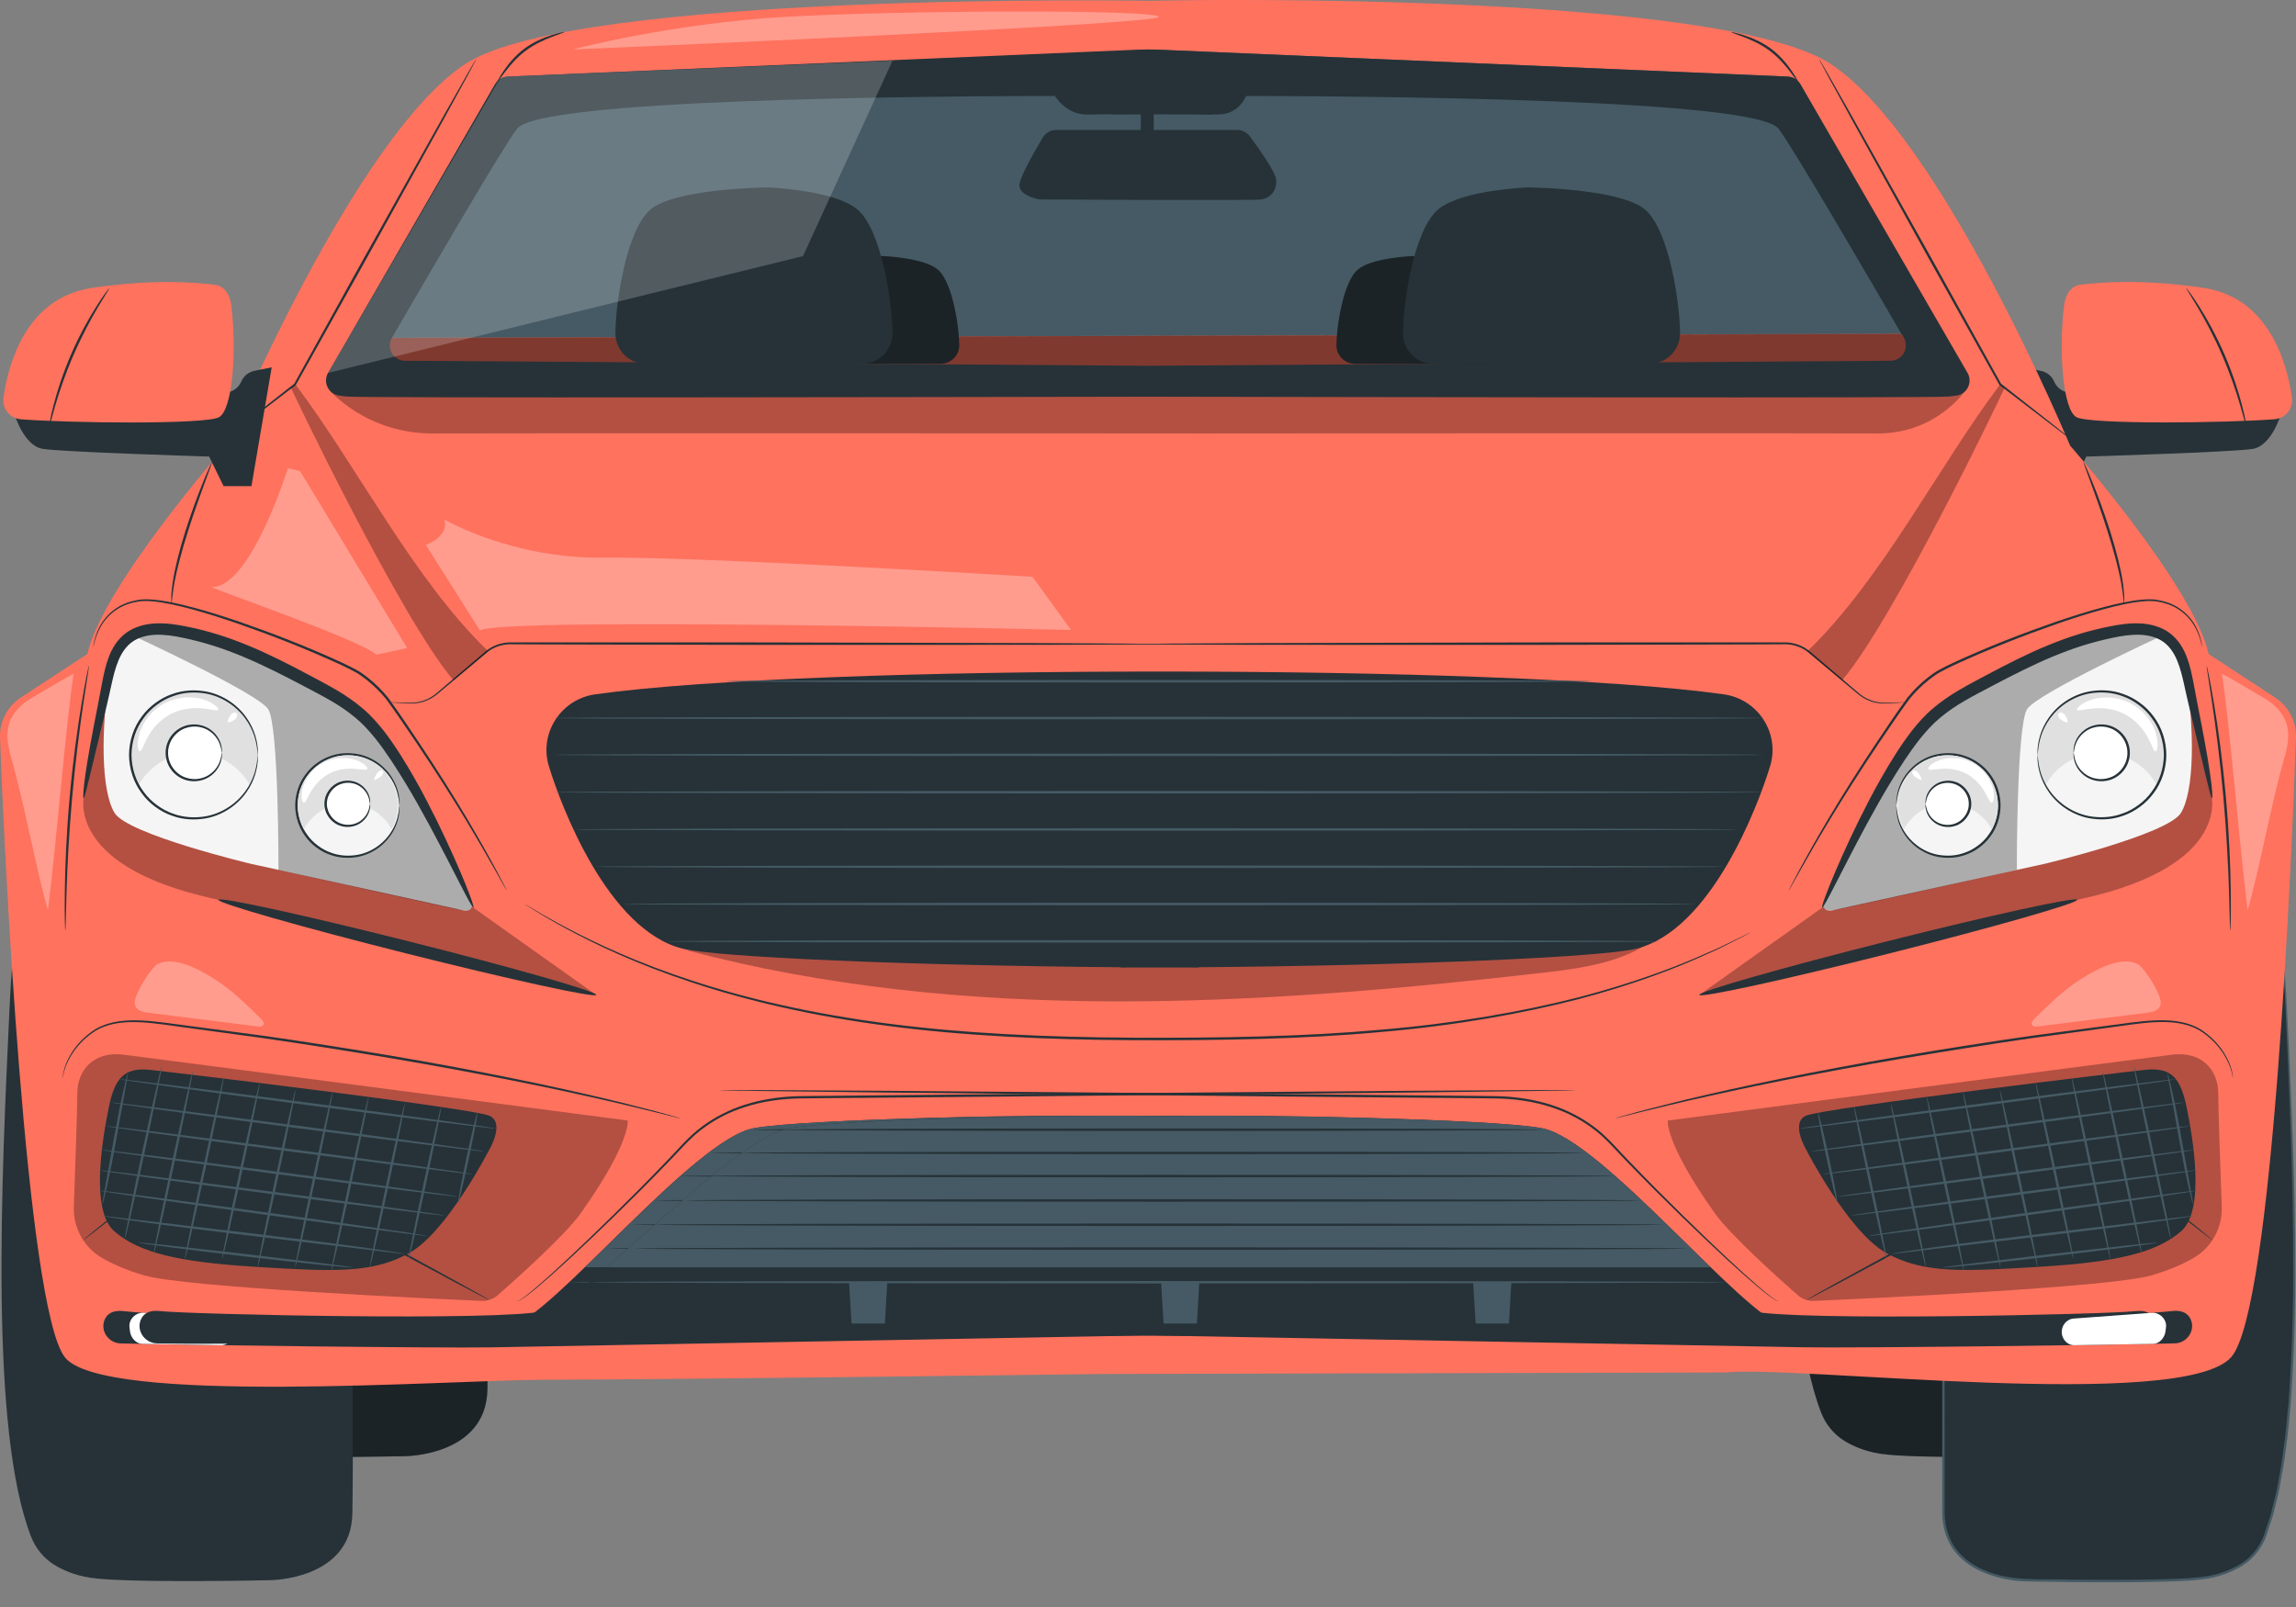 <svg width="70" height="49" viewBox="0 0 70 49" fill="none" xmlns="http://www.w3.org/2000/svg">
<rect x="0" y="0" width="70" height="49" fill="#808080" stroke="none"/>
<path d="M5.587 22.299C5.587 22.299 4.671 21.377 4.408 26.958C4.16 32.225 3.796 39.819 5.066 43.077C5.204 43.429 5.448 43.732 5.77 43.931C6.032 44.092 6.397 44.254 6.871 44.327C7.976 44.498 12.344 44.401 12.344 44.401C12.344 44.401 14.823 44.401 14.86 42.368C14.891 40.694 14.86 37.054 14.86 37.054L5.587 22.299Z" fill="#263238"/>
<g opacity="0.3">
<path d="M5.587 22.299C5.587 22.299 4.671 21.377 4.408 26.958C4.16 32.225 3.796 39.819 5.066 43.077C5.204 43.429 5.448 43.732 5.77 43.931C6.032 44.092 6.397 44.254 6.871 44.327C7.976 44.498 12.344 44.401 12.344 44.401C12.344 44.401 14.823 44.401 14.86 42.368C14.891 40.694 14.86 37.054 14.86 37.054L5.587 22.299Z" fill="black"/>
</g>
<path d="M56.046 22.299C56.046 22.299 55.13 21.377 54.867 26.958C54.618 32.225 54.255 39.819 55.525 43.077C55.663 43.429 55.907 43.732 56.229 43.931C56.491 44.092 56.856 44.254 57.33 44.327C58.435 44.498 62.803 44.401 62.803 44.401C62.803 44.401 65.282 44.401 65.319 42.368C65.35 40.694 65.319 37.054 65.319 37.054L56.046 22.299Z" fill="#263238"/>
<g opacity="0.3">
<path d="M56.046 22.299C56.046 22.299 55.13 21.377 54.867 26.958C54.618 32.225 54.255 39.819 55.525 43.077C55.663 43.429 55.907 43.732 56.229 43.931C56.491 44.092 56.856 44.254 57.33 44.327C58.435 44.498 62.803 44.401 62.803 44.401C62.803 44.401 65.282 44.401 65.319 42.368C65.35 40.694 65.319 37.054 65.319 37.054L56.046 22.299Z" fill="black"/>
</g>
<path d="M69.535 12.645C69.535 12.645 69.258 13.588 68.686 13.687C68.115 13.785 63.607 13.922 63.607 13.922L63.166 14.826H62.317L61.699 11.201L62.226 11.309C62.405 11.346 62.556 11.468 62.628 11.636C62.708 11.823 62.883 11.951 63.085 11.972L69.535 12.645Z" fill="#263238"/>
<path d="M69.345 12.783C69.68 12.757 69.924 12.455 69.877 12.123C69.729 11.088 69.185 9.075 67.178 8.777C65.403 8.513 64.113 8.594 63.432 8.682C63.121 8.722 62.967 9.004 62.929 9.315C62.758 10.739 62.896 12.504 63.308 12.721C63.739 12.947 67.881 12.898 69.345 12.783Z" fill="#FF725E"/>
<path d="M66.655 8.787C66.659 8.784 66.699 8.835 66.769 8.93C66.839 9.025 66.935 9.165 67.047 9.343C67.273 9.697 67.558 10.206 67.814 10.795C68.07 11.384 68.246 11.94 68.351 12.347C68.403 12.55 68.441 12.716 68.462 12.832C68.483 12.947 68.493 13.011 68.488 13.012C68.483 13.013 68.464 12.951 68.433 12.838C68.403 12.725 68.358 12.562 68.299 12.361C68.182 11.959 67.999 11.411 67.745 10.825C67.491 10.239 67.215 9.731 67.002 9.37C66.895 9.19 66.807 9.046 66.745 8.946C66.683 8.847 66.65 8.79 66.655 8.787Z" fill="#263238"/>
<path d="M68.517 26.08C68.517 26.08 69.434 25.158 69.697 30.739C69.945 36.006 70.308 43.601 69.038 46.859C68.901 47.211 68.657 47.513 68.334 47.712C68.072 47.873 67.707 48.035 67.234 48.108C66.129 48.279 61.761 48.183 61.761 48.183C61.761 48.183 59.282 48.183 59.244 46.149C59.213 44.475 59.244 40.835 59.244 40.835L68.517 26.08Z" fill="#263238"/>
<path d="M68.523 26.08C68.523 26.08 68.51 26.105 68.481 26.152C68.452 26.201 68.409 26.271 68.353 26.363C68.237 26.549 68.068 26.821 67.849 27.175C67.405 27.885 66.759 28.92 65.944 30.225C64.308 32.834 61.994 36.524 59.28 40.853L59.286 40.835C59.286 42.42 59.287 44.083 59.288 45.806C59.289 46.022 59.279 46.238 59.315 46.448C59.347 46.659 59.414 46.865 59.519 47.052C59.728 47.429 60.092 47.707 60.496 47.876C61.315 48.24 62.248 48.133 63.157 48.166C64.116 48.174 65.065 48.177 65.998 48.152C66.464 48.135 66.931 48.127 67.378 48.045C67.601 48.001 67.818 47.932 68.023 47.838C68.228 47.744 68.424 47.631 68.584 47.479C68.745 47.328 68.876 47.145 68.967 46.946C69.015 46.848 69.044 46.74 69.08 46.635C69.115 46.53 69.15 46.425 69.185 46.321C69.223 46.218 69.249 46.111 69.274 46.004C69.3 45.897 69.327 45.791 69.353 45.684C69.41 45.473 69.446 45.258 69.484 45.045C69.57 44.621 69.616 44.194 69.674 43.774C69.699 43.564 69.715 43.353 69.736 43.145C69.756 42.937 69.779 42.73 69.789 42.523C69.907 40.87 69.923 39.294 69.912 37.821C69.9 36.347 69.857 34.974 69.809 33.721C69.761 32.469 69.71 31.336 69.661 30.341C69.608 29.347 69.528 28.493 69.417 27.801C69.304 27.112 69.167 26.576 68.972 26.262C68.923 26.184 68.871 26.122 68.815 26.081C68.759 26.04 68.7 26.025 68.653 26.028C68.559 26.038 68.524 26.084 68.523 26.08C68.523 26.08 68.531 26.07 68.551 26.056C68.571 26.043 68.604 26.025 68.653 26.02C68.7 26.015 68.763 26.03 68.821 26.072C68.88 26.113 68.934 26.176 68.985 26.253C69.186 26.57 69.328 27.106 69.446 27.796C69.562 28.489 69.646 29.344 69.703 30.339C69.756 31.334 69.81 32.467 69.862 33.719C69.913 34.972 69.96 36.345 69.975 37.82C69.988 39.295 69.974 40.872 69.859 42.528C69.848 42.735 69.825 42.943 69.806 43.152C69.785 43.361 69.769 43.571 69.744 43.782C69.687 44.204 69.64 44.631 69.554 45.058C69.516 45.272 69.48 45.488 69.423 45.701C69.397 45.808 69.371 45.915 69.345 46.022C69.32 46.13 69.293 46.237 69.255 46.342C69.22 46.448 69.185 46.554 69.149 46.66C69.113 46.765 69.084 46.873 69.034 46.977C68.939 47.184 68.803 47.374 68.635 47.533C68.466 47.692 68.263 47.81 68.054 47.906C67.844 48.002 67.621 48.072 67.393 48.118C66.933 48.202 66.468 48.209 66 48.226C65.065 48.252 64.116 48.25 63.156 48.241C62.698 48.234 62.243 48.227 61.791 48.22C61.334 48.209 60.883 48.119 60.466 47.944C60.052 47.771 59.672 47.483 59.453 47.089C59.344 46.893 59.275 46.678 59.241 46.459C59.204 46.24 59.215 46.021 59.214 45.807C59.214 44.084 59.215 42.42 59.215 40.834V40.825L59.221 40.816C61.945 36.492 64.267 32.806 65.91 30.199C66.732 28.899 67.383 27.869 67.831 27.161C68.054 26.81 68.226 26.54 68.344 26.355C68.402 26.265 68.446 26.197 68.477 26.149C68.507 26.102 68.523 26.08 68.523 26.08Z" fill="#455A64"/>
<path d="M1.47 26.08C1.47 26.08 0.554 25.158 0.291 30.739C0.043 36.006 -0.321 43.601 0.949 46.859C1.087 47.211 1.331 47.513 1.653 47.712C1.915 47.873 2.28 48.035 2.754 48.108C3.859 48.279 8.227 48.183 8.227 48.183C8.227 48.183 10.706 48.183 10.743 46.149C10.774 44.475 10.743 40.835 10.743 40.835L1.47 26.08Z" fill="#263238"/>
<path d="M69.366 21.271L67.337 19.942C66.876 17.875 63.113 13.588 63.113 13.588C63.113 13.588 59.196 4.172 55.816 1.952C52.436 -0.268 35.929 0.011 35.929 0.011L35.056 0.024C35.056 0.024 17.564 -0.268 14.184 1.952C10.805 4.172 6.887 13.588 6.887 13.588C6.887 13.588 3.124 17.875 2.663 19.942L0.634 21.271C0.223 21.54 -0.017 22.002 0.001 22.491C0.125 25.978 0.797 39.823 1.971 41.377C3.096 42.864 13.717 42.075 16.604 42.071C20.746 42.064 33.642 41.895 33.642 41.895L52.595 41.849C54.746 41.619 66.569 43.061 68.028 41.377C69.304 39.905 69.875 25.978 69.999 22.491C70.017 22.002 69.777 21.54 69.366 21.271Z" fill="#FF725E"/>
<path d="M54.897 2.585C54.811 2.436 54.656 2.341 54.484 2.334L35.292 1.514L35.141 1.508L35.139 1.521L15.496 2.334C15.325 2.341 15.169 2.436 15.083 2.585L10.08 11.286C9.911 11.58 10.117 11.947 10.456 11.957C11.006 11.973 11.821 11.981 12.768 11.942C14.306 11.879 26.548 11.908 33.009 11.928L33.007 11.942C33.007 11.942 33.755 11.939 34.99 11.935C36.225 11.939 36.974 11.942 36.974 11.942L36.971 11.928C43.434 11.908 55.674 11.879 57.213 11.942C58.209 11.983 59.059 11.972 59.607 11.954C59.909 11.945 60.091 11.618 59.941 11.357L54.897 2.585Z" fill="#455A64"/>
<path d="M0.447 12.643C0.447 12.643 0.725 13.587 1.297 13.685C1.868 13.783 6.376 13.921 6.376 13.921L6.817 14.824H7.666L8.284 11.199L7.757 11.307C7.577 11.344 7.427 11.466 7.355 11.635C7.275 11.821 7.1 11.949 6.898 11.97L0.447 12.643Z" fill="#263238"/>
<path d="M11.946 10.303L58.103 10.178L58.477 11.092L36.175 11.237L11.512 11.077L11.946 10.303Z" fill="#FF725E"/>
<g opacity="0.5">
<path d="M11.946 10.304L57.971 10.18L58.477 11.093L36.175 11.239L11.512 11.079L11.946 10.304Z" fill="black"/>
</g>
<path d="M29.244 10.513C29.244 10.011 29.049 8.592 28.582 8.213C28.222 7.921 27.368 7.834 26.947 7.809C26.933 7.809 26.921 7.808 26.907 7.809C26.684 7.811 25.192 7.851 24.745 8.213C24.278 8.592 24.084 10.011 24.084 10.513C24.084 10.518 24.084 10.523 24.084 10.528C24.084 10.84 24.338 11.093 24.651 11.093H26.535H26.793H28.676C28.99 11.093 29.244 10.84 29.244 10.528C29.244 10.523 29.244 10.518 29.244 10.513Z" fill="#263238"/>
<g opacity="0.3">
<path d="M29.244 10.513C29.244 10.011 29.049 8.592 28.582 8.213C28.222 7.921 27.368 7.834 26.947 7.809C26.933 7.809 26.921 7.808 26.907 7.809C26.684 7.811 25.192 7.851 24.745 8.213C24.278 8.592 24.084 10.011 24.084 10.513C24.084 10.518 24.084 10.523 24.084 10.528C24.084 10.84 24.338 11.093 24.651 11.093H26.535H26.793H28.676C28.99 11.093 29.244 10.84 29.244 10.528C29.244 10.523 29.244 10.518 29.244 10.513Z" fill="black"/>
</g>
<path d="M27.21 10.142C27.21 9.321 26.892 6.997 26.128 6.377C25.537 5.899 24.14 5.756 23.451 5.716C23.428 5.715 23.407 5.715 23.385 5.715C23.019 5.719 20.578 5.785 19.846 6.377C19.082 6.997 18.763 9.321 18.764 10.142C18.764 10.151 18.764 10.159 18.764 10.167C18.764 10.678 19.18 11.092 19.693 11.092H22.776H23.198H26.281C26.794 11.092 27.21 10.678 27.21 10.167C27.21 10.159 27.21 10.151 27.21 10.142Z" fill="#263238"/>
<g opacity="0.3">
<path d="M19.137 34.166C19.137 34.166 4.36 32.23 3.76 32.158C2.847 32.048 2.357 32.638 2.357 33.34C2.357 33.834 2.29 35.721 2.251 36.794C2.228 37.426 2.549 38.025 3.096 38.347C3.411 38.532 3.834 38.724 4.397 38.889C5.64 39.253 13.129 39.598 14.682 39.666C14.863 39.674 15.04 39.612 15.177 39.492C15.736 39 17.232 37.661 17.703 36.997C19.246 34.823 19.137 34.166 19.137 34.166ZM11.467 38.191L4.323 37.038L4.604 33.139L14.308 34.017L11.467 38.191Z" fill="black"/>
</g>
<g opacity="0.3">
<path d="M2.579 24.154C2.579 24.154 1.847 26.369 6.498 27.4C11.206 28.444 18.173 30.335 18.173 30.335L14.432 27.676C14.432 27.676 3.668 25.887 3.4 24.246C3.093 22.369 3.399 20.26 3.399 20.26L2.579 24.154Z" fill="black"/>
</g>
<path d="M20.747 34.101C20.747 34.102 20.73 34.099 20.697 34.092C20.66 34.083 20.611 34.071 20.549 34.056C20.416 34.023 20.226 33.975 19.985 33.915C19.493 33.795 18.783 33.619 17.9 33.425C16.135 33.03 13.683 32.549 10.959 32.107C9.597 31.887 8.298 31.683 7.112 31.53C6.52 31.449 5.957 31.372 5.43 31.3C4.904 31.226 4.412 31.155 3.962 31.166C3.515 31.176 3.108 31.28 2.82 31.492C2.528 31.696 2.325 31.935 2.192 32.146C1.921 32.574 1.925 32.873 1.91 32.867C1.91 32.867 1.91 32.796 1.941 32.666C1.97 32.537 2.034 32.347 2.167 32.13C2.298 31.914 2.5 31.669 2.795 31.458C3.088 31.237 3.508 31.126 3.961 31.113C4.417 31.098 4.911 31.167 5.437 31.238C5.965 31.308 6.528 31.383 7.121 31.461C8.309 31.611 9.608 31.813 10.972 32.033C13.697 32.475 16.149 32.965 17.912 33.373C18.794 33.574 19.502 33.758 19.992 33.886C20.232 33.953 20.421 34.005 20.553 34.042C20.614 34.06 20.662 34.074 20.699 34.084C20.731 34.094 20.748 34.1 20.747 34.101Z" fill="#263238"/>
<path d="M1.992 28.373C1.989 28.373 1.986 28.345 1.984 28.291C1.982 28.228 1.98 28.15 1.977 28.054C1.972 27.849 1.971 27.551 1.976 27.184C1.984 26.449 2.024 25.434 2.123 24.317C2.223 23.2 2.363 22.193 2.485 21.468C2.545 21.106 2.599 20.814 2.64 20.612C2.66 20.518 2.676 20.442 2.688 20.381C2.7 20.328 2.708 20.3 2.711 20.301C2.713 20.301 2.711 20.33 2.703 20.383C2.694 20.445 2.683 20.522 2.669 20.617C2.636 20.83 2.592 21.121 2.537 21.476C2.43 22.202 2.298 23.208 2.199 24.323C2.1 25.439 2.051 26.451 2.029 27.185C2.02 27.544 2.012 27.838 2.006 28.054C2.004 28.15 2.001 28.228 1.999 28.29C1.997 28.345 1.994 28.373 1.992 28.373Z" fill="#263238"/>
<path d="M5.229 18.398C5.224 18.398 5.222 18.335 5.223 18.22C5.222 18.163 5.225 18.093 5.235 18.012C5.246 17.932 5.25 17.838 5.269 17.738C5.33 17.334 5.466 16.785 5.654 16.191C5.842 15.597 6.042 15.07 6.195 14.692C6.272 14.503 6.337 14.352 6.384 14.248C6.431 14.144 6.46 14.088 6.465 14.09C6.47 14.092 6.45 14.152 6.411 14.259C6.367 14.38 6.311 14.532 6.245 14.712C6.105 15.094 5.913 15.622 5.726 16.214C5.539 16.805 5.395 17.348 5.322 17.747C5.246 18.146 5.243 18.398 5.229 18.398Z" fill="#263238"/>
<path d="M6.1 19.406C6.1 19.406 3.676 18.525 3.366 20.398C3.056 22.271 3.088 24.134 3.495 24.79C3.902 25.445 7.644 26.338 7.644 26.338L14.116 27.756C14.116 27.756 14.581 27.853 14.301 27.327C13.987 26.739 12.273 22.971 11.282 22.055C9.453 20.365 6.1 19.406 6.1 19.406Z" fill="#F5F5F5"/>
<g opacity="0.3">
<path d="M8.49 26.526C8.49 26.526 8.501 22.112 8.175 21.622C7.85 21.131 4.037 19.373 4.037 19.373C4.037 19.373 4.409 19.058 5.17 19.202C5.932 19.346 7.199 19.69 8.252 20.228C9.305 20.766 10.99 21.538 11.619 22.429C11.892 22.817 12.465 23.743 13.011 24.747C13.721 26.055 14.393 27.452 14.393 27.529C14.393 27.69 14.43 27.836 13.801 27.702C12.345 27.392 8.49 26.526 8.49 26.526Z" fill="black"/>
</g>
<path d="M10.601 26.125C11.468 26.125 12.171 25.425 12.171 24.561C12.171 23.697 11.468 22.996 10.601 22.996C9.734 22.996 9.031 23.697 9.031 24.561C9.031 25.425 9.734 26.125 10.601 26.125Z" fill="#F5F5F5"/>
<path d="M12.178 24.56C12.168 24.561 12.176 24.421 12.114 24.182C12.053 23.947 11.895 23.603 11.541 23.338C11.366 23.208 11.146 23.098 10.892 23.054C10.64 23.012 10.355 23.02 10.085 23.123C9.949 23.171 9.818 23.242 9.697 23.332C9.575 23.421 9.465 23.53 9.373 23.657C9.185 23.907 9.079 24.229 9.076 24.56C9.079 24.891 9.185 25.213 9.373 25.463C9.464 25.59 9.575 25.7 9.697 25.788C9.818 25.878 9.949 25.95 10.085 25.997C10.355 26.1 10.639 26.109 10.892 26.067C11.146 26.023 11.366 25.913 11.541 25.783C11.895 25.517 12.053 25.173 12.114 24.939C12.176 24.7 12.168 24.559 12.178 24.56C12.178 24.56 12.197 24.7 12.143 24.946C12.089 25.186 11.936 25.544 11.574 25.825C11.395 25.962 11.167 26.079 10.903 26.128C10.641 26.175 10.345 26.168 10.061 26.062C9.918 26.014 9.781 25.939 9.654 25.846C9.526 25.754 9.41 25.64 9.314 25.507C9.115 25.245 9.003 24.907 9 24.56C9.003 24.212 9.115 23.875 9.314 23.613C9.41 23.481 9.526 23.366 9.654 23.274C9.781 23.181 9.918 23.107 10.061 23.058C10.345 22.952 10.641 22.946 10.903 22.993C11.167 23.041 11.395 23.158 11.574 23.295C11.935 23.576 12.089 23.934 12.143 24.174C12.197 24.42 12.178 24.56 12.178 24.56Z" fill="#263238"/>
<path d="M10.602 24.492C11.179 24.492 11.68 24.811 11.94 25.281C12.06 25.064 12.129 24.814 12.129 24.549C12.129 23.708 11.445 23.027 10.602 23.027C9.76 23.027 9.076 23.708 9.076 24.549C9.076 24.814 9.145 25.064 9.265 25.281C9.525 24.811 10.026 24.492 10.602 24.492Z" fill="#E0E0E0"/>
<path d="M11.277 24.508C11.277 24.881 10.974 25.183 10.6 25.183C10.227 25.183 9.924 24.881 9.924 24.508C9.924 24.136 10.227 23.834 10.6 23.834C10.974 23.834 11.277 24.136 11.277 24.508Z" fill="white"/>
<path d="M11.282 24.509C11.274 24.509 11.275 24.449 11.246 24.348C11.218 24.249 11.148 24.104 10.998 23.994C10.853 23.884 10.616 23.822 10.386 23.908C10.159 23.987 9.964 24.228 9.966 24.509C9.964 24.79 10.159 25.031 10.386 25.11C10.616 25.195 10.853 25.134 10.998 25.024C11.148 24.913 11.218 24.769 11.246 24.67C11.275 24.569 11.274 24.509 11.282 24.509C11.284 24.509 11.286 24.524 11.287 24.552C11.289 24.581 11.286 24.624 11.275 24.677C11.254 24.783 11.189 24.941 11.03 25.066C10.878 25.191 10.618 25.266 10.363 25.175C10.109 25.092 9.888 24.824 9.891 24.509C9.888 24.195 10.109 23.926 10.363 23.843C10.618 23.752 10.878 23.827 11.03 23.952C11.189 24.077 11.254 24.235 11.275 24.341C11.286 24.395 11.289 24.437 11.287 24.466C11.286 24.494 11.284 24.509 11.282 24.509Z" fill="#263238"/>
<path d="M11.195 23.449C11.167 23.497 11.025 23.455 10.81 23.441C10.598 23.426 10.302 23.449 10.031 23.592C9.762 23.736 9.577 23.968 9.471 24.152C9.363 24.337 9.319 24.478 9.263 24.475C9.216 24.474 9.161 24.314 9.223 24.056C9.28 23.804 9.481 23.46 9.854 23.26C10.228 23.063 10.627 23.089 10.869 23.182C11.118 23.275 11.221 23.41 11.195 23.449Z" fill="white"/>
<path d="M11.586 23.697C11.5 23.756 11.422 23.791 11.407 23.778C11.394 23.764 11.426 23.685 11.483 23.597C11.539 23.51 11.627 23.466 11.67 23.508C11.714 23.55 11.672 23.639 11.586 23.697Z" fill="white"/>
<path d="M35.311 19.64C35.311 19.641 35.29 19.642 35.249 19.643C35.204 19.644 35.144 19.646 35.067 19.647C34.903 19.648 34.668 19.651 34.367 19.653C33.755 19.655 32.877 19.658 31.793 19.662C29.616 19.663 26.615 19.663 23.3 19.664C21.642 19.661 20.062 19.658 18.624 19.655C17.906 19.653 17.223 19.651 16.584 19.65C16.265 19.648 15.956 19.647 15.659 19.646C15.365 19.627 15.086 19.709 14.875 19.873C14.46 20.221 14.084 20.536 13.753 20.813C13.588 20.951 13.434 21.08 13.291 21.198C13.142 21.312 12.982 21.382 12.832 21.418C12.683 21.454 12.544 21.457 12.428 21.448C12.312 21.442 12.214 21.436 12.132 21.432C12.055 21.428 11.995 21.424 11.95 21.421C11.909 21.418 11.889 21.416 11.889 21.415C11.889 21.414 11.91 21.413 11.951 21.413C11.995 21.414 12.056 21.416 12.133 21.417C12.214 21.419 12.313 21.422 12.428 21.425C12.546 21.432 12.679 21.427 12.825 21.389C12.97 21.352 13.126 21.282 13.269 21.17C13.41 21.05 13.562 20.92 13.726 20.781C14.055 20.501 14.429 20.183 14.842 19.831C15.06 19.658 15.361 19.57 15.659 19.588C15.956 19.588 16.265 19.588 16.584 19.587C17.223 19.587 17.906 19.587 18.624 19.586C20.062 19.587 21.642 19.588 23.3 19.588C26.615 19.596 29.616 19.604 31.793 19.609C32.877 19.615 33.755 19.62 34.367 19.624C34.668 19.627 34.903 19.63 35.067 19.632C35.144 19.633 35.204 19.635 35.249 19.636C35.29 19.637 35.311 19.639 35.311 19.64Z" fill="#263238"/>
<path d="M65.681 40.221C65.604 40.058 65.439 39.941 65.112 39.978C64.206 40.08 54.715 40.291 53.407 39.978C52.099 39.665 47.74 34.735 45.896 34.4C44.349 34.118 36.826 33.967 34.44 34.036C32.054 33.967 24.532 34.118 22.984 34.4C21.14 34.736 16.847 40.147 15.54 40.46C14.232 40.773 4.674 40.08 3.769 39.978C3.442 39.941 3.276 40.058 3.199 40.221C3.038 40.561 3.299 40.952 3.676 40.963C5.698 41.02 13.504 41.108 14.964 41.083C16.497 41.056 32.17 40.77 34.796 40.722C38.756 40.747 52.284 40.833 53.716 40.853C55.406 40.877 63.182 41.02 65.204 40.963C65.581 40.952 65.842 40.561 65.681 40.221Z" fill="#263238"/>
<path d="M31.779 2.16C31.858 2.16 32.092 3.519 33.192 3.493C34.292 3.466 36.976 3.492 36.976 3.492V1.795L31.779 2.16Z" fill="#263238"/>
<path d="M0.637 12.785C0.302 12.759 0.058 12.457 0.105 12.125C0.253 11.09 0.798 9.077 2.804 8.779C4.58 8.515 5.869 8.596 6.55 8.684C6.862 8.724 7.016 9.006 7.053 9.317C7.224 10.741 7.086 12.506 6.674 12.723C6.244 12.949 2.102 12.9 0.637 12.785Z" fill="#FF725E"/>
<path d="M14.522 1.795C14.523 1.796 14.518 1.807 14.507 1.829C14.494 1.854 14.478 1.886 14.458 1.925C14.411 2.014 14.345 2.136 14.263 2.29C14.087 2.612 13.838 3.068 13.531 3.628C12.905 4.759 12.045 6.312 11.094 8.028C10.315 9.422 9.595 10.709 9.022 11.734L9.019 11.74L9.014 11.743C8.323 12.273 7.754 12.708 7.353 13.015C7.158 13.163 7.003 13.279 6.892 13.363C6.842 13.399 6.802 13.429 6.77 13.452C6.742 13.472 6.728 13.481 6.727 13.48C6.726 13.479 6.739 13.467 6.765 13.444C6.795 13.42 6.833 13.388 6.881 13.348C6.99 13.262 7.141 13.141 7.332 12.988C7.729 12.676 8.293 12.234 8.977 11.696L8.969 11.705C9.539 10.678 10.254 9.389 11.028 7.991C11.986 6.28 12.853 4.73 13.485 3.602C13.8 3.046 14.056 2.595 14.237 2.276C14.325 2.124 14.394 2.004 14.445 1.917C14.467 1.88 14.486 1.85 14.501 1.825C14.513 1.804 14.521 1.794 14.522 1.795Z" fill="#263238"/>
<path d="M17.199 0.98C17.202 0.991 17.061 1.037 16.839 1.12C16.619 1.205 16.316 1.332 16.028 1.546C15.741 1.762 15.534 2.017 15.39 2.204C15.248 2.393 15.165 2.514 15.155 2.508C15.148 2.504 15.214 2.372 15.347 2.173C15.481 1.976 15.687 1.709 15.983 1.486C16.28 1.265 16.595 1.143 16.822 1.07C17.05 0.999 17.196 0.971 17.199 0.98Z" fill="#263238"/>
<g opacity="0.3">
<path d="M9.014 11.73L8.876 11.826C8.819 11.756 12.222 18.866 13.824 20.741L14.876 19.851C12.606 17.659 10.909 14.254 9.014 11.73Z" fill="black"/>
</g>
<path d="M15.768 39.678C15.767 39.675 15.798 39.672 15.848 39.641C15.898 39.611 15.97 39.561 16.06 39.49C16.241 39.349 16.498 39.127 16.822 38.834C17.468 38.246 18.383 37.374 19.484 36.266C19.759 35.988 20.045 35.696 20.339 35.388C20.637 35.086 20.919 34.739 21.28 34.446C21.641 34.156 22.063 33.916 22.527 33.748C22.99 33.578 23.493 33.48 24.011 33.44C24.27 33.421 24.534 33.42 24.798 33.418C25.063 33.415 25.331 33.413 25.602 33.41C26.143 33.404 26.696 33.399 27.259 33.394C28.384 33.383 29.55 33.372 30.743 33.361C35.519 33.322 39.841 33.286 42.972 33.26C44.535 33.251 45.801 33.244 46.678 33.239C47.114 33.238 47.453 33.237 47.686 33.236C47.799 33.237 47.886 33.237 47.948 33.238C48.007 33.238 48.037 33.241 48.037 33.241C48.037 33.241 48.007 33.243 47.948 33.245C47.886 33.247 47.799 33.249 47.686 33.251C47.453 33.255 47.114 33.261 46.678 33.268C45.801 33.279 44.535 33.294 42.973 33.313C39.841 33.345 35.519 33.388 30.744 33.436C29.55 33.447 28.385 33.457 27.259 33.467C26.696 33.472 26.144 33.477 25.602 33.481C25.331 33.484 25.064 33.486 24.799 33.488C24.533 33.49 24.273 33.491 24.016 33.509C23.503 33.547 23.007 33.644 22.549 33.81C22.092 33.974 21.676 34.21 21.32 34.494C20.965 34.78 20.682 35.125 20.381 35.428C20.085 35.735 19.798 36.027 19.522 36.303C18.416 37.407 17.494 38.274 16.841 38.855C16.515 39.145 16.254 39.364 16.07 39.502C15.978 39.571 15.904 39.619 15.852 39.648C15.8 39.677 15.768 39.678 15.768 39.678Z" fill="#263238"/>
<g opacity="0.3">
<path d="M7.96 31.068C7.513 30.627 7.061 30.181 6.529 29.846C5.997 29.511 5.233 29.118 4.75 29.43C4.506 29.696 4.308 30.003 4.168 30.335C4.12 30.448 4.079 30.58 4.133 30.69C4.201 30.827 4.377 30.863 4.529 30.881C5.637 31.02 6.746 31.159 7.854 31.298C7.919 31.306 7.999 31.307 8.03 31.25C8.064 31.189 8.01 31.117 7.96 31.068Z" fill="white"/>
</g>
<g opacity="0.3">
<path d="M20.918 28.971C29.404 31.223 38.371 30.658 47.094 29.654C48.441 29.499 49.906 29.276 50.825 28.283" fill="black"/>
</g>
<path d="M52.552 21.171C49.237 20.704 42.268 20.473 35.35 20.477C28.432 20.473 21.463 20.704 18.149 21.171C17.109 21.317 16.434 22.346 16.73 23.349C16.733 23.361 16.737 23.372 16.741 23.384C17.103 24.57 18.532 28.358 20.809 28.926C21.866 29.189 27.817 29.442 34.168 29.493L34.167 29.502C34.562 29.502 34.956 29.501 35.35 29.5C35.744 29.502 36.139 29.502 36.533 29.502L36.533 29.493C42.883 29.442 48.835 29.189 49.891 28.926C52.168 28.358 53.597 24.57 53.96 23.384C53.963 23.372 53.967 23.361 53.971 23.349C54.267 22.346 53.591 21.317 52.552 21.171Z" fill="#263238"/>
<path d="M53.389 28.425C53.389 28.425 53.36 28.442 53.302 28.473C53.241 28.504 53.154 28.548 53.042 28.606C52.926 28.665 52.784 28.737 52.617 28.821C52.533 28.863 52.444 28.911 52.346 28.956C52.247 29 52.141 29.047 52.03 29.096C51.144 29.507 49.819 30.018 48.129 30.465C46.438 30.901 44.383 31.273 42.08 31.469C39.778 31.682 37.236 31.728 34.571 31.717C31.905 31.704 29.362 31.584 27.07 31.281C24.778 30.985 22.742 30.506 21.085 29.952C19.424 29.404 18.144 28.791 17.285 28.328C17.069 28.216 16.882 28.104 16.719 28.011C16.555 27.919 16.42 27.835 16.311 27.767C16.204 27.7 16.121 27.648 16.064 27.612C16.008 27.576 15.98 27.557 15.98 27.557C15.98 27.557 16.011 27.572 16.067 27.605C16.126 27.64 16.21 27.689 16.319 27.754C16.429 27.82 16.565 27.902 16.73 27.992C16.894 28.083 17.081 28.192 17.299 28.302C18.16 28.757 19.442 29.362 21.102 29.902C22.758 30.448 24.79 30.92 27.079 31.212C29.368 31.511 31.907 31.628 34.571 31.641C37.235 31.652 39.775 31.608 42.073 31.4C44.373 31.209 46.425 30.842 48.116 30.413C49.804 29.973 51.129 29.471 52.017 29.069C52.129 29.021 52.235 28.976 52.335 28.933C52.433 28.889 52.523 28.841 52.608 28.801C52.776 28.719 52.918 28.649 53.035 28.593C53.149 28.538 53.236 28.495 53.298 28.466C53.358 28.437 53.389 28.425 53.389 28.425Z" fill="#263238"/>
<path d="M53.792 23.016C53.792 23.037 45.517 23.054 35.31 23.054C25.1 23.054 16.826 23.037 16.826 23.016C16.826 22.995 25.1 22.979 35.31 22.979C45.517 22.978 53.792 22.995 53.792 23.016Z" fill="#455A64"/>
<path d="M53.792 21.895C53.792 21.916 45.517 21.933 35.31 21.933C25.1 21.933 16.826 21.916 16.826 21.895C16.826 21.874 25.1 21.857 35.31 21.857C45.517 21.857 53.792 21.874 53.792 21.895Z" fill="#455A64"/>
<path d="M48.559 20.772C48.559 20.793 42.636 20.81 35.33 20.81C28.022 20.81 22.1 20.793 22.1 20.772C22.1 20.751 28.022 20.734 35.33 20.734C42.636 20.734 48.559 20.751 48.559 20.772Z" fill="#455A64"/>
<path d="M53.792 24.155C53.792 24.176 45.517 24.193 35.31 24.193C25.1 24.193 16.826 24.176 16.826 24.155C16.826 24.134 25.1 24.117 35.31 24.117C45.517 24.117 53.792 24.134 53.792 24.155Z" fill="#455A64"/>
<path d="M52.976 25.292C52.976 25.313 45.029 25.329 35.229 25.329C25.425 25.329 17.48 25.312 17.48 25.292C17.48 25.271 25.425 25.254 35.229 25.254C45.029 25.254 52.976 25.271 52.976 25.292Z" fill="#455A64"/>
<path d="M52.619 26.428C52.619 26.449 44.887 26.466 35.351 26.466C25.812 26.466 18.082 26.449 18.082 26.428C18.082 26.407 25.812 26.391 35.351 26.391C44.887 26.391 52.619 26.408 52.619 26.428Z" fill="#455A64"/>
<path d="M51.728 27.565C51.728 27.586 44.395 27.603 35.351 27.603C26.304 27.603 18.973 27.586 18.973 27.565C18.973 27.544 26.304 27.527 35.351 27.527C44.395 27.527 51.728 27.544 51.728 27.565Z" fill="#455A64"/>
<path d="M50.615 28.704C50.615 28.725 43.82 28.742 35.441 28.742C27.059 28.742 20.266 28.725 20.266 28.704C20.266 28.683 27.059 28.666 35.441 28.666C43.82 28.666 50.615 28.683 50.615 28.704Z" fill="#455A64"/>
<path d="M7.109 40.493C7.11 40.497 7.111 40.5 7.112 40.504C7.182 40.749 6.997 41.023 6.741 41.017L4.333 40.976C4.144 40.972 3.988 40.786 3.964 40.6L3.948 40.467C3.919 40.23 4.139 40.013 4.377 40.03L6.766 40.205C6.926 40.216 7.065 40.339 7.109 40.493Z" fill="white"/>
<path d="M52.032 39.094C52.032 39.115 44.267 39.132 34.691 39.132C25.111 39.132 17.348 39.115 17.348 39.094C17.348 39.074 25.111 39.057 34.691 39.057C44.267 39.057 52.032 39.074 52.032 39.094Z" fill="#455A64"/>
<path d="M24.997 40.355H23.98L23.908 39.096H25.074L24.997 40.355Z" fill="#455A64"/>
<path d="M34.511 40.355H33.494L33.422 39.096H34.588L34.511 40.355Z" fill="#455A64"/>
<path d="M44.021 40.355H43.004L42.932 39.096H44.097L44.021 40.355Z" fill="#455A64"/>
<path d="M51.499 38.64C49.66 37.06 47.181 34.63 45.905 34.398C44.358 34.116 36.835 33.965 34.45 34.034C32.064 33.965 24.541 34.116 22.994 34.398C21.807 34.614 19.607 36.931 17.84 38.64C29.06 38.64 40.28 38.64 51.499 38.64Z" fill="#455A64"/>
<path d="M2.533 37.813C2.532 37.811 2.559 37.786 2.613 37.741C2.672 37.692 2.752 37.626 2.853 37.542C3.07 37.367 3.377 37.118 3.761 36.807L3.769 36.801L3.779 36.802C4.972 36.948 6.771 37.168 8.782 37.414C9.76 37.538 10.688 37.655 11.515 37.76L11.521 37.76L11.527 37.763C12.527 38.311 13.373 38.776 13.977 39.107C14.27 39.27 14.504 39.401 14.671 39.494C14.747 39.537 14.807 39.572 14.854 39.599C14.895 39.623 14.916 39.637 14.915 39.638C14.914 39.64 14.891 39.63 14.848 39.609C14.801 39.584 14.739 39.553 14.661 39.513C14.492 39.424 14.255 39.299 13.958 39.143C13.351 38.818 12.499 38.362 11.494 37.824L11.507 37.827C10.679 37.725 9.751 37.61 8.772 37.489C6.763 37.232 4.966 37.003 3.773 36.85L3.792 36.845C3.402 37.149 3.09 37.392 2.87 37.563C2.765 37.642 2.683 37.705 2.622 37.751C2.565 37.794 2.535 37.815 2.533 37.813Z" fill="#263238"/>
<path d="M14.916 35.057C14.916 35.057 15.409 34.228 14.916 34.019C14.352 33.779 4.918 32.651 4.534 32.618C3.769 32.55 3.492 32.894 3.312 33.79C3.132 34.685 2.737 36.906 3.492 37.551C4.246 38.196 5.432 38.483 7.769 38.626C10.105 38.769 11.334 38.848 12.484 38.203C13.634 37.558 14.916 35.057 14.916 35.057Z" fill="#263238"/>
<path d="M14.435 27.676C14.411 27.687 14.278 27.444 14.05 27C13.821 26.557 13.496 25.912 13.074 25.13C12.86 24.74 12.627 24.312 12.356 23.868C12.085 23.424 11.788 22.951 11.429 22.5C11.245 22.276 11.058 22.066 10.825 21.876C10.595 21.684 10.344 21.514 10.072 21.358C9.8 21.201 9.507 21.051 9.215 20.896C8.922 20.742 8.624 20.587 8.32 20.439C7.713 20.14 7.109 19.881 6.507 19.69C6.206 19.595 5.906 19.517 5.609 19.454C5.312 19.389 5.025 19.346 4.751 19.355C4.48 19.365 4.225 19.433 4.03 19.573C3.836 19.713 3.7 19.921 3.608 20.148C3.514 20.375 3.457 20.616 3.404 20.851C3.352 21.086 3.301 21.319 3.249 21.535C3.042 22.398 2.874 23.099 2.756 23.588C2.64 24.072 2.575 24.341 2.548 24.336C2.523 24.333 2.539 24.055 2.612 23.56C2.683 23.065 2.814 22.353 2.988 21.479C3.03 21.26 3.073 21.031 3.118 20.792C3.166 20.551 3.217 20.295 3.317 20.033C3.414 19.774 3.575 19.502 3.833 19.306C4.092 19.112 4.418 19.025 4.736 19.009C5.055 18.994 5.373 19.039 5.681 19.103C5.99 19.164 6.304 19.242 6.617 19.339C7.244 19.532 7.869 19.797 8.487 20.101C8.795 20.253 9.096 20.409 9.39 20.566C9.683 20.723 9.973 20.873 10.258 21.04C10.542 21.206 10.813 21.394 11.056 21.601C11.301 21.805 11.516 22.051 11.702 22.286C12.071 22.766 12.362 23.252 12.626 23.71C12.889 24.169 13.11 24.607 13.311 25.008C13.706 25.812 13.994 26.476 14.183 26.939C14.371 27.403 14.458 27.666 14.435 27.676Z" fill="#263238"/>
<path d="M5.922 22.948C6.657 22.948 7.295 23.353 7.626 23.952C7.779 23.675 7.866 23.358 7.866 23.02C7.866 21.949 6.996 21.082 5.922 21.082C4.849 21.082 3.979 21.95 3.979 23.02C3.979 23.358 4.066 23.676 4.219 23.952C4.55 23.354 5.188 22.948 5.922 22.948Z" fill="#E0E0E0"/>
<path d="M5.92 23.789C6.383 23.789 6.758 23.415 6.758 22.954C6.758 22.493 6.383 22.119 5.92 22.119C5.457 22.119 5.082 22.493 5.082 22.954C5.082 23.415 5.457 23.789 5.92 23.789Z" fill="white"/>
<path d="M6.762 22.955C6.754 22.955 6.757 22.88 6.722 22.755C6.687 22.631 6.602 22.451 6.415 22.312C6.234 22.174 5.937 22.096 5.651 22.203C5.366 22.301 5.121 22.603 5.124 22.955C5.121 23.307 5.366 23.608 5.651 23.706C5.938 23.813 6.234 23.736 6.415 23.597C6.602 23.459 6.687 23.279 6.722 23.155C6.756 23.029 6.754 22.954 6.762 22.955C6.765 22.955 6.766 22.973 6.767 23.009C6.768 23.044 6.764 23.096 6.75 23.162C6.723 23.292 6.642 23.487 6.447 23.64C6.259 23.793 5.94 23.884 5.627 23.772C5.473 23.718 5.325 23.614 5.22 23.47C5.112 23.328 5.05 23.144 5.049 22.955C5.05 22.765 5.112 22.582 5.22 22.439C5.325 22.295 5.473 22.192 5.627 22.138C5.941 22.026 6.259 22.117 6.447 22.27C6.642 22.423 6.723 22.617 6.75 22.747C6.765 22.813 6.768 22.866 6.767 22.901C6.766 22.936 6.765 22.955 6.762 22.955Z" fill="#263238"/>
<path d="M7.859 23.018C7.848 23.02 7.86 22.846 7.784 22.549C7.709 22.258 7.514 21.83 7.075 21.5C6.858 21.338 6.584 21.201 6.268 21.146C5.955 21.093 5.601 21.103 5.265 21.231C5.095 21.29 4.932 21.379 4.782 21.491C4.63 21.601 4.493 21.737 4.379 21.895C4.145 22.206 4.013 22.606 4.009 23.018C4.012 23.43 4.145 23.83 4.379 24.142C4.493 24.3 4.63 24.436 4.782 24.546C4.932 24.658 5.095 24.747 5.265 24.806C5.601 24.933 5.954 24.944 6.268 24.891C6.584 24.836 6.857 24.699 7.075 24.537C7.514 24.206 7.709 23.779 7.784 23.488C7.86 23.191 7.848 23.017 7.859 23.018C7.862 23.018 7.862 23.061 7.86 23.142C7.86 23.183 7.858 23.233 7.849 23.292C7.841 23.352 7.834 23.42 7.812 23.495C7.745 23.792 7.554 24.234 7.107 24.579C6.886 24.748 6.605 24.893 6.28 24.952C5.956 25.01 5.591 25.001 5.241 24.871C5.065 24.811 4.895 24.719 4.739 24.604C4.582 24.49 4.438 24.349 4.32 24.185C4.075 23.863 3.937 23.447 3.934 23.018C3.937 22.59 4.076 22.174 4.32 21.851C4.438 21.688 4.582 21.547 4.74 21.433C4.896 21.318 5.065 21.226 5.241 21.166C5.591 21.036 5.956 21.027 6.28 21.085C6.605 21.144 6.886 21.288 7.108 21.457C7.555 21.803 7.745 22.245 7.813 22.542C7.834 22.617 7.841 22.685 7.849 22.744C7.859 22.803 7.861 22.854 7.861 22.895C7.862 22.976 7.862 23.018 7.859 23.018Z" fill="#263238"/>
<path d="M6.653 21.642C6.625 21.69 6.454 21.627 6.184 21.601C5.918 21.572 5.538 21.595 5.191 21.779C4.845 21.963 4.614 22.264 4.49 22.501C4.361 22.738 4.318 22.915 4.261 22.911C4.215 22.911 4.159 22.715 4.241 22.405C4.318 22.101 4.564 21.687 5.014 21.447C5.465 21.209 5.947 21.236 6.243 21.342C6.547 21.447 6.679 21.603 6.653 21.642Z" fill="white"/>
<path d="M7.141 21.95C7.055 22.009 6.971 22.037 6.95 22.017C6.93 21.997 6.956 21.913 7.013 21.826C7.069 21.738 7.163 21.699 7.213 21.748C7.264 21.796 7.226 21.891 7.141 21.95Z" fill="white"/>
<path d="M18.178 30.336C18.152 30.436 15.552 29.869 12.371 29.068C9.189 28.267 6.631 27.536 6.656 27.435C6.682 27.335 9.281 27.902 12.463 28.704C15.645 29.504 18.203 30.235 18.178 30.336Z" fill="#263238"/>
<path d="M2.848 19.73C2.847 19.73 2.847 19.715 2.85 19.685C2.854 19.656 2.86 19.612 2.873 19.556C2.898 19.443 2.945 19.277 3.051 19.083C3.158 18.891 3.333 18.672 3.605 18.508C3.672 18.465 3.748 18.435 3.824 18.398C3.904 18.374 3.985 18.338 4.073 18.322C4.161 18.306 4.25 18.28 4.346 18.277C4.44 18.271 4.538 18.273 4.636 18.281C5.031 18.312 5.453 18.408 5.899 18.526C6.346 18.645 6.817 18.794 7.308 18.961C8.289 19.302 9.356 19.71 10.444 20.213C10.58 20.278 10.714 20.343 10.845 20.414C10.978 20.484 11.1 20.574 11.215 20.663C11.445 20.846 11.652 21.05 11.831 21.272C12.167 21.731 12.464 22.182 12.754 22.613C13.33 23.474 13.825 24.265 14.226 24.938C14.626 25.611 14.933 26.166 15.14 26.552C15.244 26.744 15.322 26.895 15.375 26.998C15.399 27.046 15.419 27.085 15.434 27.115C15.447 27.141 15.453 27.155 15.452 27.156C15.45 27.157 15.442 27.144 15.427 27.119C15.41 27.089 15.389 27.052 15.361 27.005C15.303 26.9 15.22 26.753 15.114 26.566C14.899 26.184 14.585 25.635 14.18 24.965C13.774 24.297 13.275 23.509 12.697 22.651C12.406 22.224 12.104 21.768 11.774 21.318C11.598 21.102 11.394 20.901 11.168 20.722C11.054 20.633 10.938 20.547 10.809 20.48C10.68 20.41 10.547 20.345 10.412 20.281C9.328 19.78 8.263 19.369 7.286 19.027C6.796 18.858 6.327 18.707 5.883 18.586C5.439 18.466 5.02 18.368 4.632 18.334C4.535 18.325 4.44 18.322 4.349 18.328C4.257 18.329 4.17 18.354 4.084 18.368C3.998 18.384 3.919 18.417 3.84 18.44C3.767 18.475 3.692 18.503 3.626 18.544C3.361 18.7 3.185 18.91 3.077 19.097C2.969 19.285 2.917 19.448 2.888 19.559C2.873 19.614 2.864 19.657 2.858 19.686C2.852 19.715 2.85 19.73 2.848 19.73Z" fill="#263238"/>
<path d="M3.331 8.789C3.335 8.792 3.303 8.849 3.241 8.948C3.178 9.047 3.09 9.192 2.983 9.372C2.77 9.732 2.495 10.242 2.24 10.827C1.987 11.412 1.803 11.961 1.686 12.363C1.627 12.563 1.582 12.727 1.552 12.84C1.522 12.953 1.502 13.015 1.497 13.014C1.492 13.013 1.502 12.949 1.524 12.833C1.545 12.718 1.582 12.552 1.635 12.348C1.739 11.942 1.916 11.386 2.171 10.797C2.427 10.208 2.712 9.699 2.938 9.345C3.051 9.167 3.146 9.027 3.216 8.932C3.286 8.837 3.326 8.786 3.331 8.789Z" fill="#263238"/>
<g opacity="0.3">
<path d="M2.247 20.549C2.104 20.597 1.317 21.085 0.983 21.271C0.65 21.457 0.359 21.75 0.262 22.119C0.166 22.486 0.272 22.872 0.377 23.236C0.72 24.427 1.119 26.569 1.462 27.759C1.73 25.6 2.023 21.92 2.247 20.549Z" fill="white"/>
</g>
<path d="M13.034 37.685C13.031 37.705 10.791 37.413 8.031 37.032C5.27 36.652 3.034 36.326 3.037 36.306C3.04 36.285 5.28 36.577 8.041 36.958C10.801 37.339 13.037 37.664 13.034 37.685Z" fill="#455A64"/>
<path d="M12.326 38.23C12.325 38.233 12.293 38.231 12.232 38.225C12.162 38.217 12.073 38.208 11.963 38.196C11.721 38.166 11.386 38.126 10.977 38.077C10.136 37.977 8.99 37.841 7.723 37.69C6.452 37.54 5.302 37.396 4.471 37.281C4.055 37.224 3.719 37.175 3.488 37.139C3.378 37.121 3.29 37.107 3.221 37.096C3.16 37.085 3.129 37.078 3.129 37.075C3.129 37.073 3.162 37.075 3.223 37.081C3.292 37.088 3.381 37.098 3.492 37.11C3.734 37.139 4.068 37.179 4.478 37.228C5.319 37.328 6.465 37.465 7.732 37.615C9.003 37.765 10.153 37.909 10.984 38.024C11.399 38.082 11.735 38.13 11.967 38.166C12.076 38.184 12.165 38.199 12.234 38.21C12.294 38.221 12.326 38.227 12.326 38.23Z" fill="#455A64"/>
<path d="M10.753 38.639C10.76 38.658 10.386 38.627 9.796 38.568C9.203 38.509 8.385 38.418 7.483 38.313C6.58 38.208 5.763 38.107 5.173 38.03C4.887 37.992 4.651 37.96 4.474 37.935C4.309 37.911 4.218 37.896 4.219 37.891C4.219 37.885 4.311 37.891 4.477 37.907C4.655 37.925 4.892 37.949 5.179 37.978C5.782 38.046 6.594 38.137 7.491 38.238C8.388 38.346 9.199 38.443 9.801 38.515C10.088 38.551 10.324 38.581 10.501 38.604C10.665 38.625 10.761 38.639 10.753 38.639Z" fill="#455A64"/>
<path d="M13.557 37.063C13.555 37.084 11.197 36.792 8.293 36.411C5.387 36.03 3.034 35.705 3.037 35.685C3.04 35.664 5.397 35.956 8.302 36.337C11.207 36.717 13.56 37.043 13.557 37.063Z" fill="#455A64"/>
<path d="M13.966 36.487C13.963 36.508 11.523 36.205 8.515 35.811C5.507 35.416 3.071 35.08 3.074 35.06C3.077 35.039 5.517 35.342 8.525 35.736C11.532 36.13 13.969 36.467 13.966 36.487Z" fill="#455A64"/>
<path d="M14.431 35.805C14.428 35.825 11.919 35.513 8.827 35.108C5.734 34.703 3.23 34.358 3.232 34.337C3.235 34.316 5.744 34.628 8.837 35.034C11.929 35.439 14.434 35.784 14.431 35.805Z" fill="#455A64"/>
<path d="M14.778 35.11C14.776 35.131 12.222 34.813 9.075 34.4C5.927 33.988 3.378 33.637 3.381 33.616C3.384 33.596 5.937 33.913 9.085 34.326C12.232 34.738 14.781 35.089 14.778 35.11Z" fill="#455A64"/>
<path d="M15.132 34.413C15.129 34.434 12.555 34.113 9.383 33.697C6.209 33.282 3.64 32.928 3.643 32.907C3.645 32.886 6.219 33.207 9.392 33.623C12.565 34.039 15.135 34.392 15.132 34.413Z" fill="#455A64"/>
<path d="M6.828 32.826C6.848 32.831 6.598 34.081 6.27 35.619C5.941 37.157 5.658 38.401 5.638 38.396C5.617 38.392 5.867 37.142 6.196 35.603C6.524 34.065 6.807 32.822 6.828 32.826Z" fill="#455A64"/>
<path d="M5.875 32.668C5.895 32.672 5.645 33.923 5.317 35.461C4.988 36.999 4.705 38.242 4.685 38.238C4.664 38.234 4.914 36.983 5.243 35.445C5.572 33.907 5.854 32.664 5.875 32.668Z" fill="#455A64"/>
<path d="M4.932 32.51C4.952 32.514 4.716 33.697 4.406 35.152C4.095 36.607 3.826 37.783 3.806 37.779C3.786 37.774 4.021 36.591 4.332 35.136C4.643 33.681 4.911 32.505 4.932 32.51Z" fill="#455A64"/>
<path d="M3.898 32.725C3.903 32.726 3.896 32.782 3.879 32.884C3.858 33.001 3.833 33.145 3.802 33.313C3.734 33.693 3.645 34.184 3.547 34.727C3.451 35.28 3.351 35.779 3.271 36.138C3.23 36.318 3.196 36.463 3.17 36.563C3.144 36.662 3.128 36.717 3.123 36.716C3.118 36.715 3.124 36.658 3.141 36.557C3.162 36.439 3.188 36.296 3.218 36.128C3.287 35.748 3.375 35.257 3.473 34.714C3.57 34.161 3.669 33.662 3.75 33.303C3.79 33.123 3.825 32.978 3.851 32.878C3.876 32.778 3.893 32.724 3.898 32.725Z" fill="#455A64"/>
<path d="M7.919 33.022C7.939 33.026 7.699 34.233 7.382 35.717C7.065 37.201 6.791 38.401 6.771 38.396C6.75 38.392 6.991 37.186 7.308 35.701C7.625 34.217 7.899 33.017 7.919 33.022Z" fill="#455A64"/>
<path d="M9.008 33.24C9.028 33.245 8.787 34.455 8.469 35.942C8.151 37.431 7.877 38.633 7.857 38.629C7.836 38.625 8.077 37.415 8.395 35.927C8.713 34.439 8.987 33.236 9.008 33.24Z" fill="#455A64"/>
<path d="M10.14 33.301C10.161 33.305 9.922 34.504 9.607 35.979C9.292 37.454 9.02 38.646 8.999 38.642C8.979 38.637 9.218 37.438 9.533 35.963C9.848 34.489 10.12 33.297 10.14 33.301Z" fill="#455A64"/>
<path d="M11.237 33.445C11.258 33.45 11.02 34.642 10.707 36.109C10.394 37.576 10.123 38.761 10.103 38.757C10.082 38.753 10.32 37.56 10.633 36.093C10.947 34.627 11.217 33.441 11.237 33.445Z" fill="#455A64"/>
<path d="M12.338 33.662C12.358 33.666 12.137 34.782 11.844 36.154C11.551 37.526 11.297 38.635 11.277 38.63C11.256 38.626 11.477 37.511 11.771 36.138C12.063 34.767 12.318 33.658 12.338 33.662Z" fill="#455A64"/>
<path d="M13.45 33.752C13.471 33.756 13.265 34.8 12.991 36.082C12.717 37.364 12.479 38.4 12.458 38.396C12.438 38.391 12.644 37.348 12.918 36.066C13.191 34.784 13.43 33.748 13.45 33.752Z" fill="#455A64"/>
<path d="M14.553 33.932C14.573 33.936 14.459 34.553 14.297 35.31C14.135 36.067 13.988 36.678 13.967 36.673C13.947 36.669 14.062 36.052 14.223 35.295C14.385 34.538 14.533 33.927 14.553 33.932Z" fill="#455A64"/>
<path d="M50.665 38.071C50.665 38.092 43.466 38.109 34.587 38.109C25.706 38.109 18.508 38.092 18.508 38.071C18.508 38.05 25.706 38.033 34.587 38.033C43.466 38.033 50.665 38.05 50.665 38.071Z" fill="#263238"/>
<path d="M50.032 37.344C50.032 37.365 43.142 37.382 34.646 37.382C26.146 37.382 19.258 37.365 19.258 37.344C19.258 37.324 26.146 37.307 34.646 37.307C43.142 37.307 50.032 37.324 50.032 37.344Z" fill="#263238"/>
<path d="M49.071 36.604C49.071 36.625 42.554 36.642 34.517 36.642C26.478 36.642 19.963 36.625 19.963 36.604C19.963 36.583 26.478 36.566 34.517 36.566C42.554 36.566 49.071 36.583 49.071 36.604Z" fill="#263238"/>
<path d="M48.438 35.862C48.438 35.883 42.231 35.9 34.576 35.9C26.918 35.9 20.713 35.883 20.713 35.862C20.713 35.841 26.919 35.824 34.576 35.824C42.231 35.824 48.438 35.841 48.438 35.862Z" fill="#263238"/>
<path d="M47.374 35.155C47.374 35.176 41.619 35.193 34.523 35.193C27.423 35.193 21.67 35.176 21.67 35.155C21.67 35.134 27.423 35.117 34.523 35.117C41.619 35.117 47.374 35.134 47.374 35.155Z" fill="#263238"/>
<path d="M46.166 34.448C46.166 34.469 40.967 34.486 34.555 34.486C28.141 34.486 22.943 34.469 22.943 34.448C22.943 34.427 28.141 34.41 34.555 34.41C40.967 34.41 46.166 34.427 46.166 34.448Z" fill="#263238"/>
<g opacity="0.3">
<path d="M36.978 11.942L10.049 11.9C10.049 11.9 11.165 13.229 13.216 13.217C15.087 13.206 33.304 13.215 36.5 13.216V13.217C36.5 13.217 36.578 13.217 36.723 13.217C36.889 13.217 36.978 13.217 36.978 13.217V13.216C39.93 13.215 55.604 13.206 57.225 13.217C59.014 13.229 59.891 11.942 59.891 11.942H36.978Z" fill="black"/>
</g>
<path d="M59.986 11.37L54.891 2.567C54.812 2.429 54.667 2.342 54.508 2.335L36.977 1.586L35.296 1.514C35.095 1.506 34.893 1.506 34.692 1.514L33.011 1.586L15.48 2.335C15.321 2.342 15.176 2.429 15.097 2.567L10.002 11.37C9.838 11.654 10.011 12.013 10.336 12.061C10.409 12.072 10.486 12.082 10.568 12.091C11.012 12.141 28.795 12.108 34.994 12.096C41.193 12.108 58.976 12.141 59.42 12.091C59.502 12.082 59.579 12.072 59.652 12.061C59.976 12.013 60.15 11.654 59.986 11.37ZM57.64 11L34.994 11.153L12.347 11C11.99 10.998 11.768 10.612 11.947 10.304C12.923 8.62 15.376 4.407 15.768 3.92C16.481 3.038 27.507 2.921 33.371 2.923C33.406 2.931 33.442 2.935 33.48 2.935C33.823 2.932 34.342 2.928 34.994 2.926C35.646 2.928 36.165 2.932 36.508 2.935C36.545 2.935 36.582 2.931 36.617 2.923C42.481 2.921 53.507 3.038 54.219 3.92C54.612 4.407 57.065 8.62 58.041 10.304C58.219 10.612 57.998 10.998 57.64 11Z" fill="#263238"/>
<path d="M40.746 10.513C40.746 10.011 40.94 8.592 41.407 8.213C41.768 7.921 42.622 7.834 43.043 7.809C43.056 7.809 43.069 7.808 43.083 7.809C43.306 7.811 44.798 7.851 45.244 8.213C45.712 8.592 45.906 10.011 45.906 10.513C45.906 10.518 45.906 10.523 45.906 10.528C45.906 10.84 45.651 11.093 45.338 11.093H43.455H43.197H41.314C41 11.093 40.746 10.84 40.746 10.528C40.746 10.523 40.746 10.518 40.746 10.513Z" fill="#263238"/>
<g opacity="0.3">
<path d="M40.746 10.513C40.746 10.011 40.94 8.592 41.407 8.213C41.768 7.921 42.622 7.834 43.043 7.809C43.056 7.809 43.069 7.808 43.083 7.809C43.306 7.811 44.798 7.851 45.244 8.213C45.712 8.592 45.906 10.011 45.906 10.513C45.906 10.518 45.906 10.523 45.906 10.528C45.906 10.84 45.651 11.093 45.338 11.093H43.455H43.197H41.314C41 11.093 40.746 10.84 40.746 10.528C40.746 10.523 40.746 10.518 40.746 10.513Z" fill="black"/>
</g>
<path d="M42.773 10.142C42.773 9.321 43.091 6.997 43.856 6.377C44.446 5.899 45.844 5.756 46.533 5.716C46.555 5.715 46.576 5.715 46.599 5.715C46.964 5.719 49.406 5.785 50.138 6.377C50.902 6.997 51.22 9.321 51.22 10.142C51.22 10.151 51.22 10.159 51.22 10.167C51.22 10.678 50.804 11.092 50.291 11.092H47.208H46.786H43.702C43.19 11.092 42.774 10.678 42.773 10.167C42.773 10.159 42.773 10.151 42.773 10.142Z" fill="#263238"/>
<g opacity="0.3">
<path d="M50.849 34.167C50.849 34.167 50.74 34.823 52.284 36.997C52.755 37.661 54.251 39.001 54.81 39.492C54.946 39.612 55.123 39.674 55.305 39.666C56.857 39.598 64.347 39.253 65.59 38.889C66.153 38.724 66.576 38.533 66.891 38.347C67.438 38.026 67.759 37.426 67.736 36.794C67.696 35.721 67.63 33.834 67.63 33.34C67.63 32.638 67.14 32.048 66.227 32.158C65.626 32.23 50.849 34.167 50.849 34.167ZM55.679 34.017L65.383 33.139L65.664 37.038L58.52 38.191L55.679 34.017Z" fill="black"/>
</g>
<g opacity="0.3">
<path d="M67.405 24.156C67.405 24.156 68.137 26.371 63.486 27.402C58.778 28.446 51.81 30.337 51.81 30.337L55.552 27.678C55.552 27.678 66.316 25.889 66.584 24.248C66.891 22.37 66.585 20.262 66.585 20.262L67.405 24.156Z" fill="black"/>
</g>
<path d="M49.24 34.099C49.24 34.098 49.256 34.092 49.289 34.082C49.325 34.072 49.373 34.058 49.434 34.04C49.567 34.003 49.755 33.951 49.996 33.885C50.485 33.757 51.194 33.572 52.076 33.371C53.839 32.963 56.291 32.473 59.016 32.031C60.379 31.811 61.679 31.609 62.866 31.459C63.459 31.381 64.023 31.306 64.55 31.236C65.076 31.165 65.57 31.096 66.027 31.111C66.48 31.124 66.9 31.235 67.192 31.456C67.487 31.667 67.689 31.912 67.821 32.128C67.954 32.345 68.018 32.535 68.047 32.664C68.077 32.794 68.077 32.865 68.077 32.865C68.063 32.871 68.066 32.572 67.796 32.144C67.662 31.933 67.46 31.694 67.168 31.49C66.88 31.278 66.473 31.174 66.025 31.164C65.576 31.153 65.084 31.224 64.557 31.298C64.03 31.37 63.468 31.447 62.876 31.528C61.69 31.681 60.391 31.885 59.028 32.105C56.304 32.547 53.852 33.028 52.088 33.423C51.205 33.617 50.495 33.793 50.003 33.913C49.761 33.973 49.572 34.021 49.438 34.055C49.377 34.069 49.328 34.081 49.291 34.09C49.258 34.097 49.241 34.101 49.24 34.099Z" fill="#263238"/>
<path d="M67.995 28.373C67.993 28.373 67.99 28.344 67.987 28.29C67.986 28.228 67.983 28.15 67.98 28.054C67.975 27.838 67.967 27.544 67.958 27.185C67.935 26.451 67.887 25.439 67.788 24.323C67.688 23.208 67.557 22.202 67.449 21.476C67.395 21.121 67.35 20.83 67.318 20.617C67.304 20.522 67.292 20.445 67.283 20.383C67.276 20.33 67.274 20.301 67.276 20.301C67.279 20.3 67.286 20.328 67.298 20.381C67.311 20.442 67.327 20.518 67.347 20.612C67.388 20.814 67.442 21.106 67.502 21.468C67.624 22.193 67.763 23.2 67.863 24.317C67.963 25.434 68.002 26.449 68.011 27.184C68.016 27.551 68.015 27.849 68.01 28.054C68.007 28.15 68.005 28.228 68.003 28.291C68 28.344 67.998 28.373 67.995 28.373Z" fill="#263238"/>
<path d="M64.757 18.398C64.742 18.398 64.739 18.146 64.664 17.747C64.59 17.348 64.447 16.805 64.259 16.214C64.073 15.622 63.88 15.094 63.74 14.712C63.674 14.532 63.619 14.381 63.574 14.259C63.535 14.152 63.516 14.092 63.52 14.09C63.525 14.088 63.554 14.144 63.601 14.248C63.648 14.352 63.714 14.503 63.79 14.692C63.943 15.07 64.144 15.597 64.331 16.191C64.519 16.785 64.656 17.334 64.717 17.738C64.736 17.839 64.74 17.932 64.75 18.012C64.76 18.093 64.763 18.163 64.763 18.22C64.764 18.335 64.762 18.398 64.757 18.398Z" fill="#263238"/>
<path d="M63.885 19.406C63.885 19.406 66.308 18.525 66.618 20.398C66.928 22.271 66.896 24.134 66.49 24.79C66.083 25.445 62.341 26.338 62.341 26.338L55.869 27.756C55.869 27.756 55.403 27.853 55.684 27.327C55.998 26.739 57.712 22.971 58.703 22.055C60.531 20.365 63.885 19.406 63.885 19.406Z" fill="#F5F5F5"/>
<g opacity="0.3">
<path d="M61.489 26.524C61.489 26.524 61.479 22.11 61.804 21.62C62.129 21.13 65.942 19.371 65.942 19.371C65.942 19.371 65.571 19.056 64.809 19.2C64.047 19.344 62.78 19.688 61.727 20.226C60.675 20.764 58.989 21.536 58.36 22.427C58.087 22.815 57.514 23.741 56.968 24.746C56.258 26.053 55.586 27.45 55.586 27.527C55.586 27.688 55.549 27.834 56.178 27.7C57.635 27.39 61.489 26.524 61.489 26.524Z" fill="black"/>
</g>
<path d="M59.382 26.125C60.249 26.125 60.952 25.425 60.952 24.561C60.952 23.697 60.249 22.996 59.382 22.996C58.515 22.996 57.812 23.697 57.812 24.561C57.812 25.425 58.515 26.125 59.382 26.125Z" fill="#F5F5F5"/>
<path d="M57.816 24.56C57.816 24.56 57.796 24.42 57.851 24.174C57.904 23.934 58.058 23.576 58.42 23.295C58.599 23.158 58.826 23.041 59.09 22.993C59.352 22.946 59.649 22.952 59.932 23.058C60.075 23.107 60.213 23.181 60.339 23.274C60.467 23.366 60.584 23.481 60.68 23.613C60.878 23.875 60.99 24.212 60.993 24.56C60.99 24.907 60.878 25.245 60.68 25.507C60.584 25.64 60.468 25.754 60.339 25.846C60.213 25.939 60.075 26.013 59.932 26.062C59.649 26.168 59.352 26.175 59.09 26.128C58.827 26.079 58.599 25.962 58.42 25.825C58.058 25.544 57.904 25.186 57.851 24.946C57.797 24.7 57.816 24.56 57.816 24.56C57.826 24.559 57.817 24.7 57.879 24.939C57.94 25.173 58.098 25.517 58.452 25.783C58.627 25.913 58.848 26.023 59.102 26.066C59.354 26.109 59.638 26.1 59.908 25.997C60.045 25.95 60.176 25.878 60.296 25.788C60.418 25.7 60.529 25.59 60.62 25.463C60.809 25.213 60.915 24.891 60.918 24.56C60.914 24.229 60.808 23.907 60.62 23.657C60.529 23.53 60.418 23.421 60.296 23.332C60.176 23.242 60.044 23.171 59.908 23.123C59.638 23.02 59.354 23.012 59.101 23.054C58.847 23.098 58.627 23.208 58.452 23.338C58.098 23.603 57.94 23.947 57.879 24.182C57.817 24.421 57.826 24.561 57.816 24.56Z" fill="#263238"/>
<path d="M59.384 24.492C58.807 24.492 58.306 24.811 58.046 25.281C57.926 25.064 57.857 24.814 57.857 24.549C57.857 23.708 58.541 23.027 59.384 23.027C60.227 23.027 60.91 23.708 60.91 24.549C60.91 24.814 60.841 25.064 60.721 25.281C60.462 24.811 59.96 24.492 59.384 24.492Z" fill="#E0E0E0"/>
<path d="M58.707 24.51C58.707 24.883 59.01 25.184 59.384 25.184C59.757 25.184 60.06 24.883 60.06 24.51C60.06 24.138 59.757 23.836 59.384 23.836C59.01 23.836 58.707 24.138 58.707 24.51Z" fill="white"/>
<path d="M58.709 24.511C58.706 24.511 58.705 24.496 58.703 24.468C58.702 24.439 58.705 24.396 58.716 24.343C58.737 24.237 58.802 24.079 58.96 23.954C59.113 23.829 59.372 23.754 59.628 23.845C59.881 23.928 60.103 24.197 60.1 24.511C60.103 24.826 59.881 25.094 59.628 25.177C59.372 25.268 59.113 25.194 58.96 25.068C58.802 24.943 58.737 24.785 58.716 24.679C58.705 24.626 58.702 24.583 58.703 24.555C58.705 24.526 58.706 24.511 58.709 24.511C58.716 24.511 58.715 24.571 58.744 24.672C58.773 24.771 58.842 24.916 58.992 25.026C59.137 25.137 59.375 25.198 59.604 25.112C59.831 25.033 60.027 24.792 60.024 24.511C60.027 24.23 59.831 23.989 59.604 23.91C59.375 23.825 59.137 23.886 58.992 23.996C58.842 24.107 58.773 24.251 58.744 24.35C58.715 24.451 58.716 24.511 58.709 24.511Z" fill="#263238"/>
<path d="M58.791 23.451C58.765 23.411 58.868 23.277 59.117 23.184C59.359 23.091 59.758 23.065 60.132 23.262C60.505 23.462 60.706 23.806 60.763 24.058C60.825 24.316 60.77 24.476 60.723 24.477C60.667 24.48 60.623 24.339 60.514 24.154C60.409 23.97 60.224 23.738 59.955 23.594C59.684 23.451 59.388 23.428 59.176 23.443C58.961 23.457 58.819 23.498 58.791 23.451Z" fill="white"/>
<path d="M58.402 23.699C58.316 23.641 58.275 23.552 58.318 23.51C58.362 23.468 58.449 23.512 58.506 23.599C58.562 23.686 58.595 23.766 58.581 23.78C58.567 23.793 58.488 23.758 58.402 23.699Z" fill="white"/>
<path d="M34.67 19.64C34.67 19.638 34.691 19.637 34.732 19.636C34.776 19.635 34.837 19.633 34.914 19.632C35.078 19.63 35.313 19.627 35.614 19.624C36.225 19.62 37.104 19.615 38.188 19.609C40.365 19.604 43.366 19.596 46.68 19.588C48.339 19.587 49.919 19.587 51.356 19.586C52.075 19.587 52.757 19.587 53.397 19.587C53.716 19.588 54.025 19.588 54.321 19.588C54.62 19.57 54.921 19.658 55.138 19.831C55.551 20.183 55.925 20.501 56.255 20.781C56.418 20.92 56.571 21.05 56.712 21.17C56.855 21.282 57.01 21.352 57.155 21.389C57.301 21.427 57.435 21.432 57.552 21.425C57.668 21.422 57.767 21.419 57.848 21.417C57.925 21.416 57.985 21.414 58.03 21.413C58.071 21.413 58.092 21.414 58.092 21.415C58.092 21.416 58.071 21.418 58.03 21.421C57.986 21.424 57.925 21.428 57.848 21.432C57.767 21.436 57.668 21.442 57.553 21.448C57.437 21.457 57.297 21.454 57.148 21.418C56.999 21.382 56.839 21.312 56.69 21.198C56.547 21.08 56.393 20.951 56.227 20.813C55.897 20.536 55.521 20.221 55.106 19.873C54.895 19.709 54.616 19.627 54.322 19.646C54.025 19.647 53.716 19.649 53.397 19.65C52.758 19.651 52.075 19.653 51.356 19.655C49.919 19.658 48.339 19.661 46.681 19.664C43.366 19.663 40.365 19.663 38.188 19.662C37.104 19.659 36.226 19.655 35.614 19.653C35.313 19.651 35.078 19.648 34.914 19.647C34.837 19.646 34.777 19.644 34.732 19.643C34.691 19.642 34.67 19.641 34.67 19.64Z" fill="#263238"/>
<path d="M4.302 40.219C4.38 40.056 4.545 39.939 4.872 39.976C5.778 40.078 15.269 40.289 16.577 39.976C17.885 39.663 22.244 34.733 24.088 34.398C25.635 34.116 33.158 33.965 35.544 34.034C37.929 33.965 45.452 34.116 46.999 34.398C48.844 34.734 53.136 40.145 54.444 40.458C55.752 40.771 65.31 40.078 66.215 39.976C66.542 39.939 66.707 40.056 66.785 40.219C66.946 40.559 66.684 40.95 66.308 40.961C64.286 41.018 56.479 41.106 55.019 41.081C53.487 41.054 37.814 40.768 35.188 40.72C31.228 40.745 17.7 40.831 16.267 40.851C14.578 40.875 6.801 41.018 4.779 40.961C4.403 40.95 4.141 40.559 4.302 40.219Z" fill="#263238"/>
<path d="M38.204 2.158C38.126 2.158 38.19 3.516 37.09 3.49C35.99 3.464 33.919 3.49 33.919 3.49L33.008 1.793L38.204 2.158Z" fill="#263238"/>
<path d="M37.721 3.963C37.874 3.963 38.017 4.036 38.108 4.159C38.37 4.515 38.894 5.254 38.909 5.484C38.928 5.793 38.754 6.043 38.435 6.082C38.133 6.118 32.331 6.085 31.731 6.082C31.693 6.082 31.657 6.077 31.62 6.068C31.462 6.029 31.05 5.9 31.082 5.619C31.11 5.364 31.557 4.589 31.791 4.196C31.877 4.051 32.033 3.963 32.203 3.963H37.721Z" fill="#263238"/>
<path d="M55.457 1.795C55.458 1.794 55.465 1.805 55.478 1.825C55.493 1.85 55.512 1.88 55.534 1.918C55.585 2.005 55.654 2.125 55.742 2.276C55.923 2.595 56.179 3.047 56.494 3.602C57.126 4.731 57.993 6.28 58.951 7.992C59.725 9.389 60.44 10.678 61.01 11.705L61.002 11.696C61.687 12.234 62.25 12.676 62.647 12.989C62.838 13.141 62.989 13.262 63.098 13.349C63.146 13.388 63.184 13.42 63.214 13.445C63.24 13.467 63.253 13.479 63.252 13.48C63.251 13.481 63.237 13.472 63.209 13.452C63.177 13.429 63.137 13.399 63.087 13.363C62.976 13.279 62.821 13.163 62.626 13.015C62.224 12.708 61.656 12.273 60.965 11.744L60.96 11.74L60.957 11.735C60.384 10.709 59.664 9.422 58.885 8.028C57.934 6.312 57.074 4.759 56.448 3.628C56.141 3.068 55.892 2.612 55.716 2.291C55.634 2.136 55.569 2.014 55.521 1.925C55.501 1.886 55.485 1.855 55.472 1.829C55.461 1.807 55.456 1.796 55.457 1.795Z" fill="#263238"/>
<path d="M52.783 0.982C52.786 0.973 52.931 1 53.16 1.072C53.387 1.145 53.702 1.267 53.999 1.488C54.295 1.711 54.501 1.978 54.635 2.175C54.768 2.374 54.834 2.505 54.827 2.51C54.817 2.516 54.734 2.395 54.592 2.206C54.448 2.019 54.24 1.764 53.954 1.548C53.666 1.334 53.363 1.207 53.142 1.122C52.92 1.039 52.78 0.993 52.783 0.982Z" fill="#263238"/>
<g opacity="0.3">
<path d="M60.971 11.732L61.11 11.828C61.166 11.758 57.764 18.868 56.162 20.743L55.109 19.853C57.38 17.661 59.077 14.255 60.971 11.732Z" fill="black"/>
</g>
<path d="M54.222 39.678C54.222 39.678 54.19 39.677 54.139 39.648C54.086 39.619 54.012 39.571 53.921 39.502C53.736 39.364 53.476 39.145 53.149 38.855C52.496 38.274 51.574 37.407 50.468 36.303C50.192 36.027 49.905 35.735 49.609 35.428C49.308 35.125 49.026 34.78 48.67 34.494C48.314 34.21 47.899 33.974 47.441 33.81C46.983 33.644 46.487 33.547 45.974 33.509C45.717 33.491 45.457 33.49 45.192 33.488C44.927 33.486 44.659 33.484 44.388 33.481C43.847 33.477 43.294 33.472 42.731 33.467C41.605 33.457 40.44 33.447 39.246 33.436C34.471 33.388 30.149 33.345 27.017 33.313C25.455 33.294 24.189 33.279 23.312 33.268C22.876 33.261 22.537 33.255 22.304 33.251C22.191 33.249 22.104 33.247 22.042 33.245C21.983 33.243 21.953 33.241 21.953 33.241C21.953 33.241 21.983 33.238 22.043 33.238C22.104 33.237 22.191 33.237 22.305 33.236C22.538 33.237 22.877 33.237 23.312 33.239C24.19 33.244 25.455 33.251 27.018 33.26C30.15 33.286 34.472 33.322 39.247 33.361C40.441 33.372 41.606 33.383 42.732 33.394C43.294 33.399 43.847 33.404 44.389 33.41C44.659 33.412 44.927 33.415 45.192 33.418C45.456 33.42 45.72 33.421 45.979 33.44C46.498 33.48 47 33.578 47.464 33.748C47.928 33.916 48.349 34.156 48.71 34.446C49.071 34.739 49.353 35.086 49.651 35.388C49.946 35.696 50.232 35.988 50.507 36.266C51.607 37.374 52.522 38.246 53.169 38.834C53.492 39.127 53.749 39.349 53.93 39.49C54.02 39.561 54.092 39.611 54.142 39.641C54.192 39.672 54.223 39.675 54.222 39.678Z" fill="#263238"/>
<g opacity="0.3">
<path d="M62.022 31.068C62.469 30.627 62.921 30.181 63.453 29.846C63.985 29.511 64.749 29.118 65.232 29.43C65.476 29.696 65.674 30.003 65.814 30.335C65.862 30.448 65.903 30.58 65.849 30.69C65.781 30.827 65.605 30.863 65.454 30.881C64.345 31.02 63.236 31.159 62.128 31.298C62.063 31.306 61.983 31.307 61.952 31.25C61.918 31.189 61.972 31.117 62.022 31.068Z" fill="white"/>
</g>
<path d="M62.876 40.493C62.875 40.497 62.873 40.5 62.873 40.504C62.802 40.749 62.987 41.023 63.243 41.017L65.652 40.976C65.84 40.972 65.997 40.786 66.02 40.6L66.037 40.467C66.066 40.23 65.846 40.013 65.607 40.03L63.219 40.205C63.059 40.216 62.919 40.339 62.876 40.493Z" fill="white"/>
<path d="M17.953 39.096C17.953 39.075 25.718 39.059 35.294 39.059C44.874 39.059 52.637 39.076 52.637 39.096C52.637 39.117 44.874 39.134 35.294 39.134C25.718 39.134 17.953 39.117 17.953 39.096Z" fill="#455A64"/>
<path d="M44.989 40.355H46.006L46.078 39.096H44.912L44.989 40.355Z" fill="#455A64"/>
<path d="M35.475 40.355H36.492L36.564 39.096H35.398L35.475 40.355Z" fill="#455A64"/>
<path d="M25.962 40.355H26.979L27.051 39.096H25.885L25.962 40.355Z" fill="#455A64"/>
<path d="M18.49 38.642C20.33 37.062 22.809 34.632 24.084 34.4C25.632 34.118 33.154 33.967 35.54 34.036C37.926 33.967 45.449 34.118 46.996 34.4C48.183 34.616 50.383 36.933 52.15 38.642C40.93 38.642 29.71 38.642 18.49 38.642Z" fill="#455A64"/>
<path d="M67.454 37.813C67.453 37.815 67.422 37.794 67.365 37.751C67.304 37.705 67.222 37.642 67.118 37.563C66.897 37.391 66.586 37.149 66.196 36.845L66.214 36.85C65.022 37.002 63.224 37.232 61.215 37.489C60.236 37.61 59.308 37.725 58.481 37.827L58.493 37.823C57.488 38.361 56.636 38.818 56.03 39.143C55.733 39.299 55.495 39.424 55.326 39.513C55.248 39.552 55.186 39.584 55.139 39.608C55.096 39.63 55.073 39.64 55.072 39.638C55.071 39.636 55.092 39.623 55.133 39.599C55.18 39.572 55.24 39.537 55.316 39.494C55.483 39.401 55.717 39.27 56.01 39.107C56.614 38.776 57.461 38.311 58.46 37.763L58.466 37.76L58.472 37.76C59.299 37.655 60.227 37.538 61.206 37.414C63.216 37.168 65.015 36.948 66.208 36.802L66.218 36.801L66.226 36.807C66.61 37.118 66.917 37.367 67.134 37.542C67.235 37.626 67.315 37.692 67.374 37.741C67.428 37.786 67.456 37.811 67.454 37.813Z" fill="#263238"/>
<path d="M55.066 35.055C55.066 35.055 54.575 34.226 55.066 34.017C55.631 33.777 65.065 32.649 65.449 32.616C66.214 32.548 66.491 32.892 66.671 33.788C66.851 34.683 67.246 36.904 66.491 37.549C65.737 38.194 64.551 38.481 62.214 38.624C59.878 38.767 58.649 38.846 57.499 38.201C56.349 37.556 55.066 35.055 55.066 35.055Z" fill="#263238"/>
<path d="M55.553 27.676C55.529 27.666 55.617 27.403 55.804 26.939C55.993 26.476 56.281 25.812 56.676 25.008C56.877 24.607 57.098 24.169 57.362 23.71C57.626 23.252 57.916 22.766 58.285 22.286C58.471 22.051 58.686 21.805 58.931 21.601C59.174 21.394 59.445 21.206 59.729 21.04C60.014 20.873 60.304 20.723 60.597 20.566C60.891 20.409 61.192 20.253 61.501 20.101C62.118 19.797 62.743 19.532 63.37 19.339C63.684 19.242 63.997 19.164 64.306 19.103C64.614 19.039 64.933 18.994 65.251 19.009C65.569 19.025 65.895 19.112 66.154 19.306C66.412 19.502 66.573 19.774 66.67 20.033C66.77 20.295 66.822 20.551 66.869 20.792C66.914 21.031 66.958 21.26 66.999 21.479C67.173 22.353 67.304 23.065 67.375 23.56C67.448 24.055 67.464 24.333 67.439 24.337C67.413 24.341 67.347 24.072 67.231 23.588C67.114 23.099 66.946 22.398 66.739 21.535C66.687 21.319 66.635 21.086 66.584 20.851C66.531 20.616 66.473 20.375 66.379 20.148C66.287 19.921 66.151 19.713 65.958 19.573C65.762 19.433 65.507 19.365 65.236 19.355C64.963 19.346 64.676 19.389 64.379 19.454C64.082 19.517 63.782 19.595 63.481 19.69C62.878 19.881 62.274 20.14 61.667 20.439C61.364 20.587 61.066 20.742 60.773 20.896C60.48 21.052 60.188 21.201 59.916 21.358C59.644 21.514 59.392 21.684 59.163 21.876C58.929 22.066 58.743 22.276 58.558 22.501C58.2 22.951 57.903 23.424 57.632 23.868C57.361 24.313 57.128 24.74 56.913 25.13C56.491 25.913 56.167 26.557 55.938 27C55.71 27.444 55.577 27.687 55.553 27.676Z" fill="#263238"/>
<path d="M64.061 22.944C63.327 22.944 62.688 23.349 62.358 23.948C62.205 23.672 62.117 23.354 62.117 23.016C62.117 21.945 62.988 21.078 64.061 21.078C65.135 21.078 66.005 21.946 66.005 23.016C66.005 23.354 65.918 23.672 65.765 23.948C65.434 23.35 64.796 22.944 64.061 22.944Z" fill="#E0E0E0"/>
<path d="M63.225 22.954C63.225 23.415 63.6 23.789 64.062 23.789C64.525 23.789 64.9 23.415 64.9 22.954C64.9 22.493 64.525 22.119 64.062 22.119C63.6 22.119 63.225 22.493 63.225 22.954Z" fill="white"/>
<path d="M63.222 22.955C63.219 22.955 63.218 22.936 63.217 22.901C63.216 22.866 63.22 22.813 63.234 22.747C63.261 22.617 63.342 22.423 63.537 22.27C63.725 22.117 64.044 22.026 64.357 22.138C64.511 22.192 64.659 22.295 64.764 22.439C64.872 22.582 64.934 22.766 64.935 22.955C64.934 23.144 64.873 23.328 64.764 23.47C64.659 23.614 64.511 23.718 64.357 23.772C64.044 23.884 63.725 23.793 63.537 23.64C63.342 23.486 63.261 23.292 63.234 23.162C63.22 23.096 63.216 23.044 63.217 23.009C63.218 22.973 63.219 22.955 63.222 22.955C63.23 22.954 63.228 23.029 63.263 23.155C63.297 23.279 63.382 23.459 63.569 23.597C63.75 23.736 64.047 23.813 64.334 23.706C64.618 23.608 64.863 23.307 64.86 22.955C64.863 22.603 64.618 22.301 64.334 22.203C64.047 22.096 63.75 22.174 63.569 22.312C63.382 22.451 63.297 22.631 63.263 22.755C63.228 22.88 63.23 22.955 63.222 22.955Z" fill="#263238"/>
<path d="M62.121 23.016C62.119 23.016 62.118 22.974 62.12 22.892C62.12 22.852 62.122 22.801 62.132 22.742C62.14 22.683 62.147 22.615 62.168 22.54C62.235 22.242 62.426 21.801 62.873 21.455C63.094 21.287 63.375 21.142 63.701 21.083C64.024 21.025 64.39 21.034 64.74 21.164C64.915 21.224 65.085 21.316 65.241 21.431C65.399 21.545 65.542 21.686 65.661 21.849C65.905 22.172 66.043 22.588 66.047 23.016C66.043 23.445 65.905 23.861 65.661 24.183C65.542 24.347 65.399 24.488 65.241 24.602C65.085 24.717 64.915 24.809 64.74 24.869C64.39 25 64.024 25.008 63.701 24.95C63.375 24.891 63.094 24.746 62.873 24.578C62.426 24.232 62.236 23.79 62.168 23.493C62.147 23.418 62.14 23.349 62.132 23.291C62.122 23.232 62.12 23.181 62.12 23.14C62.118 23.059 62.119 23.016 62.121 23.016C62.133 23.015 62.121 23.189 62.197 23.486C62.272 23.777 62.466 24.204 62.905 24.535C63.123 24.697 63.397 24.834 63.712 24.889C64.026 24.942 64.379 24.931 64.716 24.803C64.885 24.745 65.049 24.656 65.198 24.544C65.35 24.434 65.488 24.298 65.601 24.14C65.836 23.828 65.968 23.428 65.972 23.016C65.968 22.604 65.836 22.204 65.601 21.893C65.488 21.735 65.35 21.599 65.198 21.489C65.048 21.377 64.885 21.288 64.716 21.229C64.379 21.101 64.026 21.091 63.712 21.144C63.397 21.199 63.123 21.336 62.905 21.497C62.466 21.828 62.271 22.256 62.197 22.547C62.121 22.844 62.133 23.017 62.121 23.016Z" fill="#263238"/>
<path d="M63.327 21.644C63.301 21.605 63.434 21.449 63.738 21.344C64.034 21.238 64.516 21.211 64.966 21.449C65.416 21.689 65.663 22.103 65.74 22.407C65.821 22.717 65.766 22.913 65.719 22.913C65.663 22.917 65.62 22.74 65.491 22.503C65.366 22.266 65.136 21.965 64.789 21.781C64.442 21.597 64.063 21.574 63.797 21.603C63.527 21.629 63.356 21.692 63.327 21.644Z" fill="white"/>
<path d="M62.843 21.95C62.758 21.891 62.721 21.796 62.771 21.748C62.821 21.699 62.915 21.739 62.971 21.826C63.028 21.913 63.054 21.997 63.034 22.017C63.013 22.037 62.929 22.009 62.843 21.95Z" fill="white"/>
<path d="M51.81 30.336C51.785 30.235 54.344 29.504 57.525 28.704C60.707 27.902 63.306 27.335 63.332 27.435C63.357 27.536 60.799 28.267 57.617 29.068C54.436 29.869 51.836 30.437 51.81 30.336Z" fill="#263238"/>
<path d="M67.137 19.73C67.135 19.73 67.133 19.715 67.127 19.686C67.121 19.657 67.112 19.614 67.097 19.559C67.068 19.448 67.016 19.285 66.908 19.097C66.8 18.91 66.624 18.7 66.359 18.544C66.293 18.503 66.218 18.475 66.145 18.44C66.066 18.417 65.987 18.384 65.901 18.368C65.815 18.354 65.728 18.329 65.636 18.328C65.545 18.322 65.45 18.325 65.353 18.334C64.965 18.368 64.546 18.465 64.102 18.586C63.658 18.707 63.189 18.857 62.699 19.027C61.722 19.369 60.657 19.78 59.573 20.281C59.438 20.345 59.305 20.41 59.176 20.48C59.047 20.547 58.931 20.633 58.817 20.722C58.591 20.901 58.387 21.102 58.212 21.318C57.882 21.768 57.579 22.224 57.288 22.651C56.71 23.509 56.211 24.297 55.805 24.965C55.4 25.634 55.086 26.184 54.871 26.566C54.765 26.753 54.682 26.9 54.623 27.005C54.596 27.052 54.575 27.089 54.558 27.118C54.543 27.144 54.535 27.157 54.533 27.156C54.532 27.155 54.538 27.141 54.551 27.115C54.566 27.085 54.586 27.046 54.61 26.998C54.663 26.895 54.741 26.744 54.845 26.552C55.052 26.166 55.359 25.611 55.759 24.938C56.16 24.265 56.655 23.474 57.231 22.613C57.521 22.182 57.818 21.731 58.154 21.272C58.333 21.051 58.54 20.846 58.77 20.663C58.886 20.573 59.007 20.483 59.14 20.414C59.271 20.343 59.405 20.278 59.541 20.213C60.629 19.71 61.696 19.301 62.676 18.961C63.168 18.794 63.639 18.645 64.086 18.526C64.532 18.407 64.954 18.312 65.349 18.281C65.448 18.273 65.545 18.271 65.639 18.277C65.735 18.28 65.824 18.306 65.912 18.322C66 18.339 66.081 18.374 66.161 18.398C66.237 18.435 66.313 18.465 66.38 18.508C66.652 18.672 66.828 18.891 66.934 19.082C67.04 19.277 67.087 19.443 67.112 19.555C67.125 19.612 67.131 19.656 67.135 19.685C67.138 19.714 67.138 19.729 67.137 19.73Z" fill="#263238"/>
<g opacity="0.3">
<path d="M67.74 20.549C67.883 20.597 68.671 21.085 69.004 21.271C69.337 21.457 69.629 21.75 69.725 22.119C69.821 22.486 69.715 22.872 69.61 23.236C69.267 24.427 68.869 26.569 68.525 27.759C68.257 25.6 67.965 21.92 67.74 20.549Z" fill="white"/>
</g>
<path d="M56.949 37.687C56.946 37.666 59.182 37.341 61.942 36.96C64.704 36.579 66.944 36.287 66.947 36.308C66.949 36.328 64.714 36.654 61.953 37.034C59.192 37.415 56.952 37.707 56.949 37.687Z" fill="#455A64"/>
<path d="M57.666 38.23C57.666 38.227 57.697 38.221 57.758 38.21C57.827 38.199 57.916 38.184 58.025 38.166C58.257 38.13 58.593 38.082 59.008 38.024C59.839 37.909 60.989 37.765 62.26 37.615C63.527 37.465 64.673 37.328 65.514 37.228C65.924 37.179 66.258 37.139 66.5 37.11C66.611 37.098 66.7 37.088 66.769 37.081C66.83 37.075 66.863 37.073 66.863 37.075C66.863 37.078 66.832 37.085 66.771 37.096C66.702 37.107 66.614 37.121 66.504 37.139C66.272 37.175 65.936 37.224 65.521 37.281C64.69 37.396 63.54 37.54 62.269 37.69C61.002 37.841 59.856 37.977 59.015 38.077C58.605 38.126 58.271 38.166 58.029 38.196C57.919 38.208 57.829 38.217 57.76 38.225C57.699 38.231 57.666 38.233 57.666 38.23Z" fill="#455A64"/>
<path d="M59.231 38.641C59.223 38.641 59.32 38.627 59.483 38.605C59.661 38.583 59.897 38.553 60.183 38.517C60.785 38.445 61.596 38.348 62.493 38.24C63.39 38.139 64.202 38.047 64.805 37.98C65.092 37.95 65.329 37.926 65.507 37.908C65.673 37.893 65.765 37.887 65.765 37.892C65.766 37.898 65.675 37.913 65.51 37.937C65.333 37.962 65.097 37.993 64.812 38.032C64.221 38.109 63.404 38.209 62.502 38.315C61.599 38.42 60.781 38.511 60.189 38.57C59.598 38.629 59.224 38.66 59.231 38.641Z" fill="#455A64"/>
<path d="M56.428 37.063C56.425 37.043 58.778 36.718 61.683 36.337C64.588 35.956 66.945 35.664 66.948 35.685C66.951 35.705 64.598 36.031 61.692 36.411C58.788 36.792 56.43 37.084 56.428 37.063Z" fill="#455A64"/>
<path d="M56.018 36.487C56.015 36.466 58.451 36.13 61.458 35.736C64.467 35.342 66.907 35.039 66.909 35.06C66.912 35.08 64.476 35.416 61.468 35.811C58.461 36.205 56.02 36.508 56.018 36.487Z" fill="#455A64"/>
<path d="M55.56 35.805C55.558 35.784 58.063 35.439 61.154 35.034C64.247 34.628 66.756 34.316 66.759 34.337C66.762 34.358 64.257 34.703 61.164 35.108C58.072 35.513 55.563 35.825 55.56 35.805Z" fill="#455A64"/>
<path d="M55.205 35.11C55.202 35.089 57.752 34.738 60.899 34.326C64.047 33.913 66.6 33.596 66.603 33.616C66.605 33.637 64.056 33.988 60.908 34.4C57.762 34.813 55.208 35.131 55.205 35.11Z" fill="#455A64"/>
<path d="M54.852 34.413C54.849 34.392 57.419 34.039 60.591 33.623C63.764 33.207 66.338 32.887 66.341 32.907C66.344 32.928 63.774 33.281 60.601 33.697C57.429 34.113 54.854 34.434 54.852 34.413Z" fill="#455A64"/>
<path d="M63.156 32.824C63.176 32.82 63.459 34.063 63.787 35.601C64.116 37.14 64.366 38.39 64.345 38.394C64.325 38.399 64.042 37.155 63.713 35.617C63.385 34.079 63.135 32.829 63.156 32.824Z" fill="#455A64"/>
<path d="M64.109 32.668C64.129 32.664 64.412 33.907 64.74 35.445C65.069 36.983 65.319 38.234 65.298 38.238C65.278 38.242 64.995 36.999 64.667 35.461C64.338 33.923 64.088 32.672 64.109 32.668Z" fill="#455A64"/>
<path d="M65.058 32.51C65.078 32.505 65.347 33.681 65.657 35.136C65.968 36.591 66.204 37.774 66.183 37.779C66.163 37.783 65.895 36.607 65.584 35.152C65.273 33.697 65.038 32.514 65.058 32.51Z" fill="#455A64"/>
<path d="M66.084 32.725C66.089 32.724 66.105 32.778 66.131 32.878C66.157 32.978 66.191 33.123 66.231 33.302C66.312 33.661 66.412 34.161 66.508 34.714C66.606 35.257 66.695 35.748 66.763 36.128C66.793 36.296 66.819 36.439 66.84 36.556C66.857 36.658 66.864 36.715 66.859 36.716C66.854 36.717 66.837 36.662 66.811 36.562C66.785 36.463 66.751 36.318 66.711 36.138C66.63 35.779 66.531 35.28 66.434 34.726C66.336 34.183 66.248 33.692 66.179 33.313C66.149 33.144 66.123 33.001 66.102 32.884C66.085 32.782 66.079 32.726 66.084 32.725Z" fill="#455A64"/>
<path d="M62.066 33.02C62.086 33.015 62.36 34.215 62.677 35.699C62.994 37.184 63.234 38.39 63.214 38.394C63.194 38.399 62.92 37.199 62.603 35.715C62.286 34.231 62.045 33.024 62.066 33.02Z" fill="#455A64"/>
<path d="M60.972 33.24C60.992 33.236 61.267 34.439 61.584 35.927C61.902 37.415 62.144 38.625 62.123 38.629C62.103 38.633 61.829 37.431 61.511 35.942C61.193 34.455 60.952 33.245 60.972 33.24Z" fill="#455A64"/>
<path d="M59.849 33.299C59.869 33.294 60.141 34.487 60.456 35.961C60.771 37.436 61.01 38.635 60.99 38.639C60.969 38.644 60.697 37.452 60.382 35.977C60.067 34.502 59.828 33.303 59.849 33.299Z" fill="#455A64"/>
<path d="M58.742 33.445C58.762 33.441 59.032 34.627 59.346 36.093C59.659 37.56 59.897 38.753 59.876 38.757C59.856 38.761 59.586 37.576 59.272 36.109C58.959 34.642 58.721 33.45 58.742 33.445Z" fill="#455A64"/>
<path d="M57.652 33.66C57.672 33.656 57.926 34.765 58.219 36.136C58.512 37.509 58.733 38.624 58.713 38.629C58.693 38.633 58.439 37.524 58.146 36.152C57.852 34.78 57.631 33.664 57.652 33.66Z" fill="#455A64"/>
<path d="M56.529 33.754C56.549 33.75 56.788 34.786 57.062 36.068C57.336 37.35 57.541 38.394 57.521 38.398C57.5 38.402 57.262 37.366 56.988 36.084C56.714 34.801 56.508 33.758 56.529 33.754Z" fill="#455A64"/>
<path d="M55.43 33.93C55.45 33.925 55.598 34.536 55.76 35.293C55.922 36.05 56.036 36.667 56.016 36.671C55.995 36.676 55.848 36.065 55.686 35.308C55.524 34.551 55.41 33.934 55.43 33.93Z" fill="#455A64"/>
<path d="M19.32 38.071C19.32 38.05 26.52 38.033 35.398 38.033C44.28 38.033 51.477 38.05 51.477 38.071C51.477 38.092 44.28 38.109 35.398 38.109C26.52 38.109 19.32 38.092 19.32 38.071Z" fill="#263238"/>
<path d="M19.947 37.344C19.947 37.324 26.837 37.307 35.334 37.307C43.833 37.307 50.721 37.324 50.721 37.344C50.721 37.365 43.833 37.382 35.334 37.382C26.837 37.382 19.947 37.365 19.947 37.344Z" fill="#263238"/>
<path d="M20.904 36.604C20.904 36.583 27.421 36.566 35.457 36.566C43.497 36.566 50.012 36.583 50.012 36.604C50.012 36.625 43.497 36.642 35.457 36.642C27.421 36.642 20.904 36.625 20.904 36.604Z" fill="#263238"/>
<path d="M21.55 35.86C21.55 35.839 27.758 35.822 35.412 35.822C43.07 35.822 49.275 35.839 49.275 35.86C49.275 35.881 43.07 35.898 35.412 35.898C27.758 35.898 21.55 35.881 21.55 35.86Z" fill="#263238"/>
<path d="M22.608 35.155C22.608 35.134 28.362 35.117 35.459 35.117C42.558 35.117 48.312 35.134 48.312 35.155C48.312 35.176 42.558 35.193 35.459 35.193C28.362 35.193 22.608 35.176 22.608 35.155Z" fill="#263238"/>
<path d="M23.818 34.446C23.818 34.425 29.017 34.408 35.429 34.408C41.843 34.408 47.041 34.425 47.041 34.446C47.041 34.467 41.843 34.484 35.429 34.484C29.017 34.484 23.818 34.467 23.818 34.446Z" fill="#263238"/>
<path d="M35.175 3.377H34.781V4.084H35.175V3.377Z" fill="#263238"/>
<g opacity="0.3">
<path d="M12.982 16.615C12.982 16.615 13.693 16.374 13.553 15.844C13.553 15.844 15.612 17.046 18.413 17.004C21.214 16.962 31.477 17.587 31.477 17.587L32.653 19.207C32.653 19.207 15.276 18.805 14.632 19.223L12.982 16.615Z" fill="white"/>
</g>
<g opacity="0.3">
<path d="M6.458 17.902C6.316 17.902 10.887 19.469 11.479 19.962L12.413 19.759L9.149 14.364L8.775 14.277C8.775 14.277 7.654 17.91 6.458 17.902Z" fill="white"/>
</g>
<g opacity="0.3">
<path d="M17.459 1.508C17.547 1.508 35.358 0.748 35.329 0.515C35.3 0.283 27.387 0.312 23.912 0.515C20.437 0.719 17.459 1.508 17.459 1.508Z" fill="white"/>
</g>
<g opacity="0.2">
<path d="M10.002 11.371L24.482 7.809L27.211 1.85L15.5 2.334C15.309 2.342 15.234 2.4 15.138 2.565L10.002 11.371Z" fill="white"/>
</g>
</svg>
